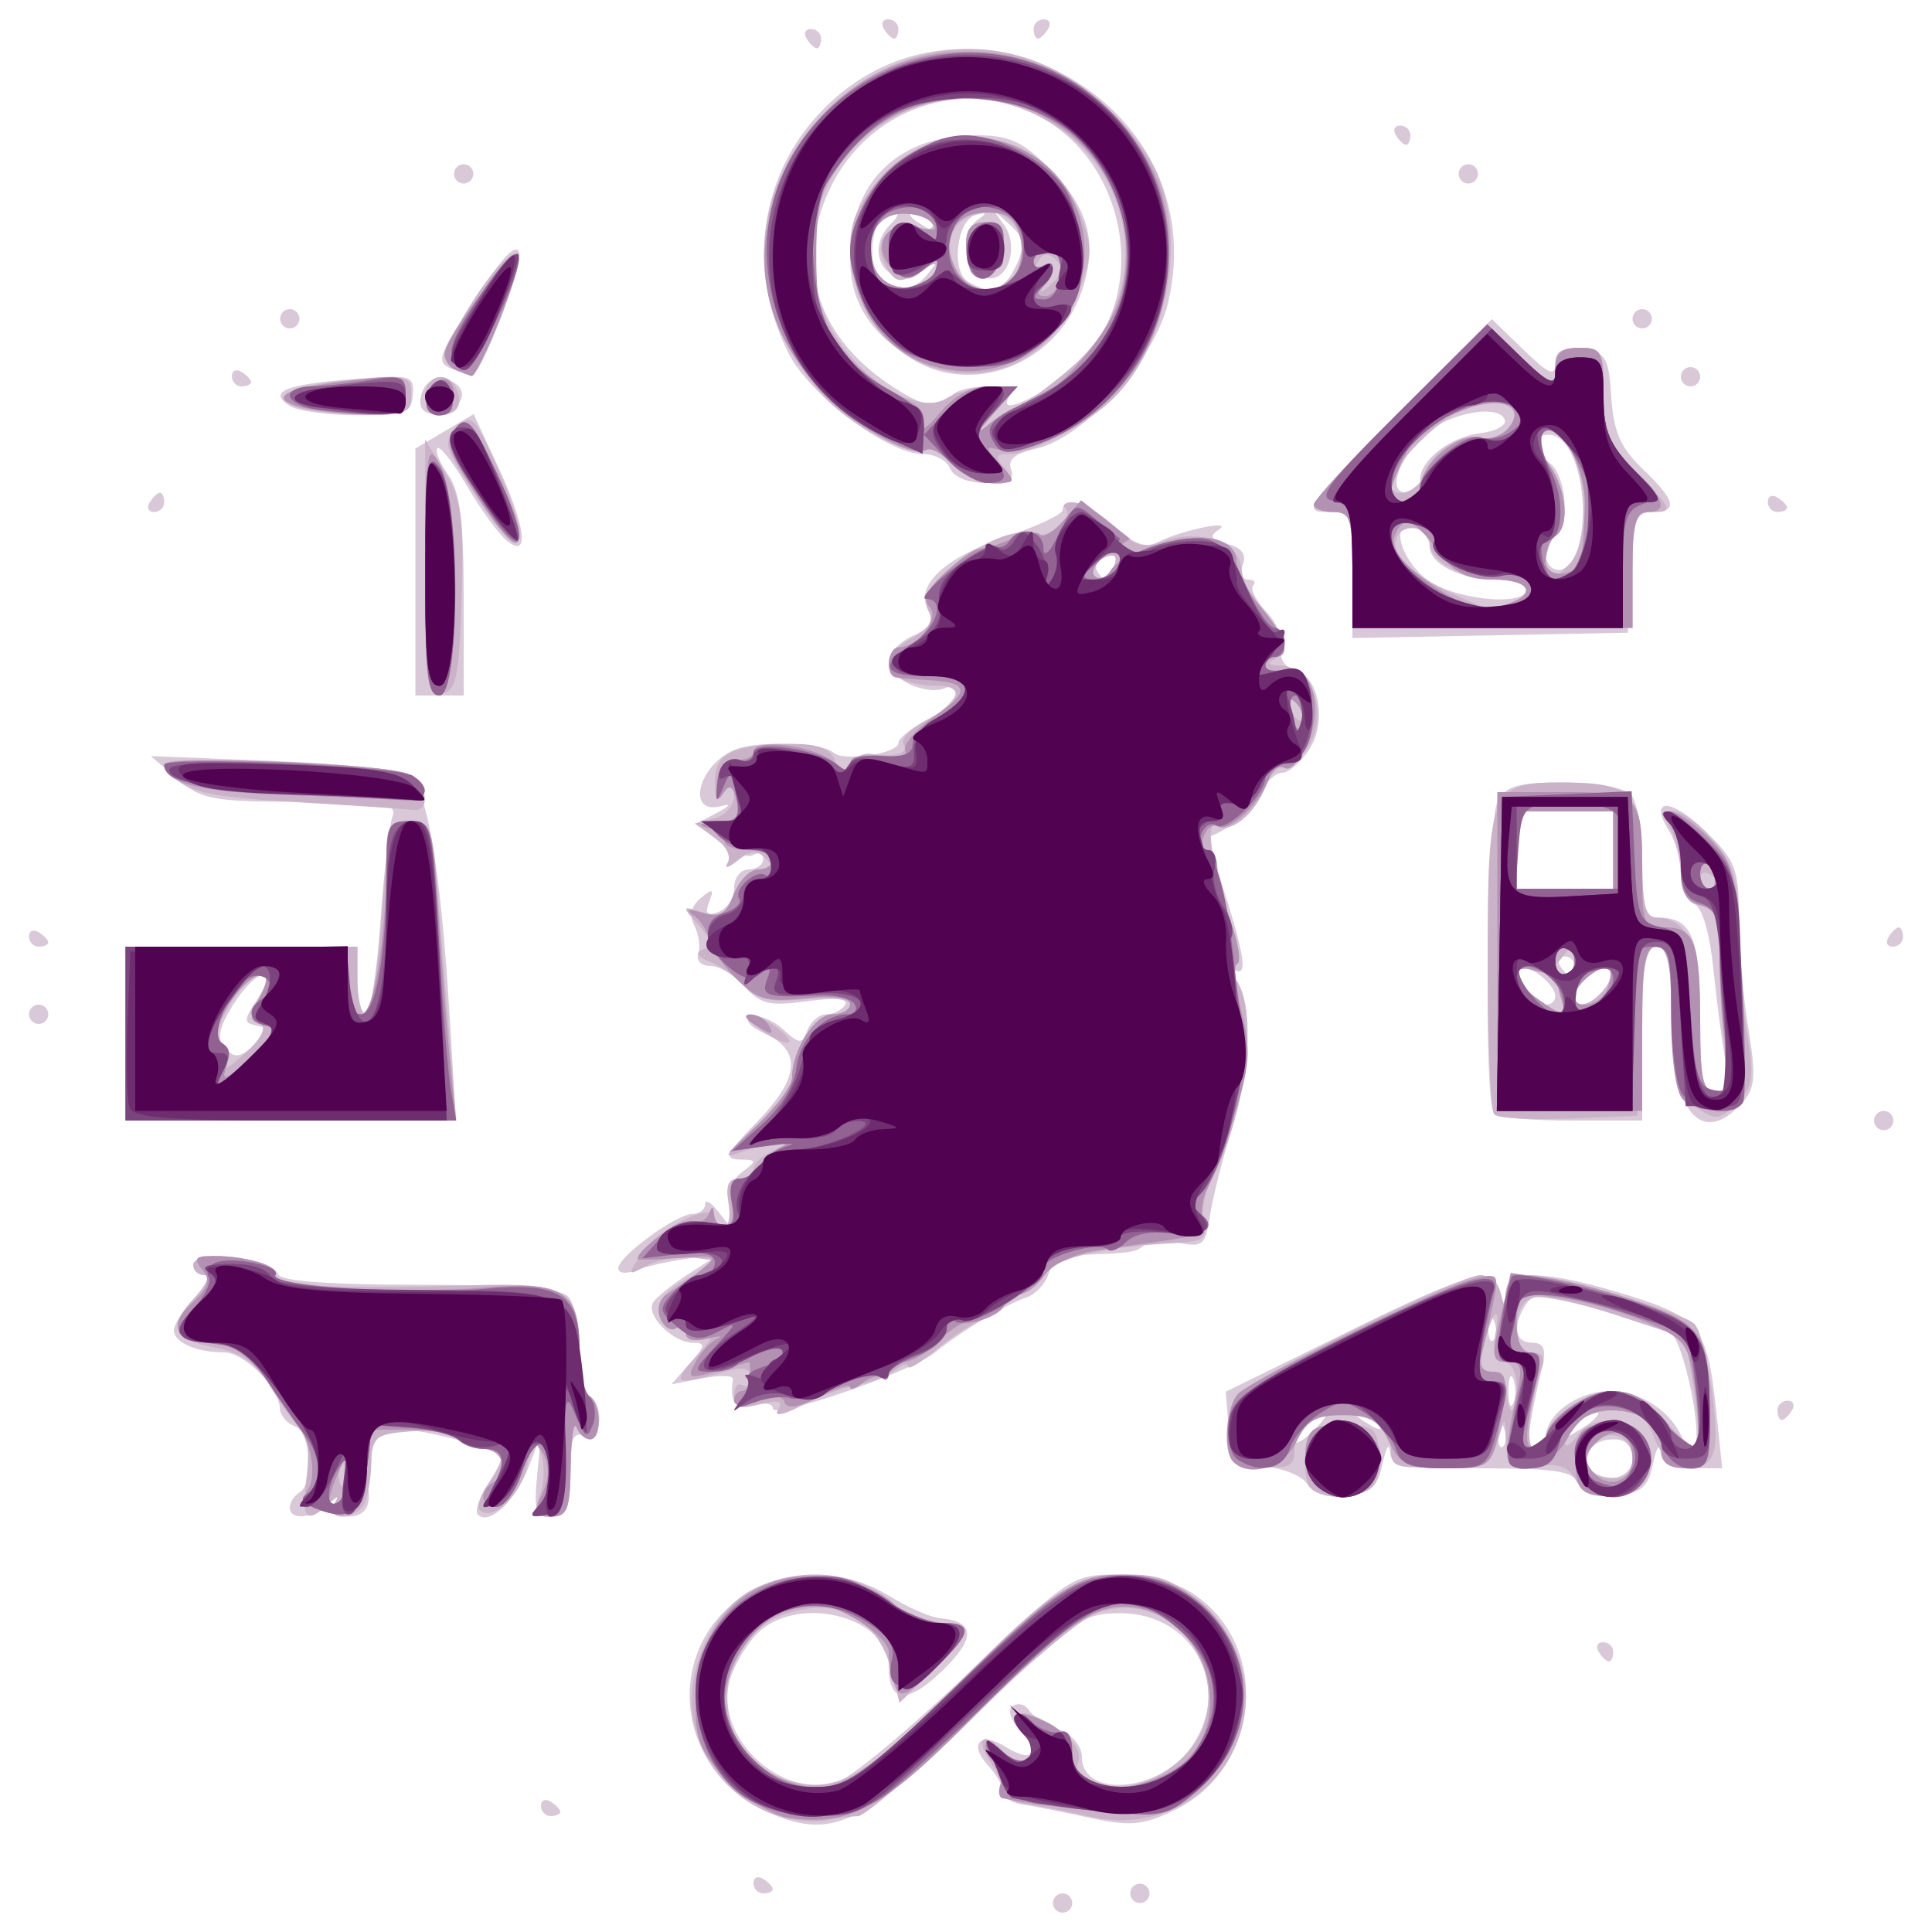 <?xml version="1.0" encoding="UTF-8" standalone="no"?>
<!-- Created with Inkscape (http://www.inkscape.org/) -->

<svg
   version="1.1"
   id="svg182"
   width="200"
   height="200"
   viewBox="0 0 200 200"
   sodipodi:docname="Ireland Energy Wiki by the National Retrofitting Modelling Group.svg"
   inkscape:version="1.2.2 (b0a84865, 2022-12-01)"
   xmlns:inkscape="http://www.inkscape.org/namespaces/inkscape"
   xmlns:sodipodi="http://sodipodi.sourceforge.net/DTD/sodipodi-0.dtd"
   xmlns="http://www.w3.org/2000/svg"
   xmlns:svg="http://www.w3.org/2000/svg">
  <defs
     id="defs186" />
  <sodipodi:namedview
     id="namedview184"
     pagecolor="#ffffff"
     bordercolor="#666666"
     borderopacity="1.0"
     inkscape:showpageshadow="2"
     inkscape:pageopacity="0.0"
     inkscape:pagecheckerboard="0"
     inkscape:deskcolor="#d1d1d1"
     showgrid="false"
     inkscape:zoom="1.18"
     inkscape:cx="100.42373"
     inkscape:cy="106.77966"
     inkscape:window-width="1420"
     inkscape:window-height="896"
     inkscape:window-x="0"
     inkscape:window-y="25"
     inkscape:window-maximized="0"
     inkscape:current-layer="g188" />
  <g
     inkscape:groupmode="layer"
     inkscape:label="Image"
     id="g188">
    <g
       id="g363">
      <path
         style="display:inline;fill:#d9c9d8"
         d="m 109,197 c 0,-0.55 0.45,-1 1,-1 0.55,0 1,0.45 1,1 0,0.55 -0.45,1 -1,1 -0.55,0 -1,-0.45 -1,-1 z m 8,-1 c 0,-0.55 0.45,-1 1,-1 0.55,0 1,0.45 1,1 0,0.55 -0.45,1 -1,1 -0.55,0 -1,-0.45 -1,-1 z m -39,-1.059 c 0,-0.582 0.45,-0.781 1,-0.441 0.55,0.34 1,0.816 1,1.059 C 80,195.802 79.55,196 79,196 c -0.55,0 -1,-0.477 -1,-1.059 z m 1.415,-7.362 c -6.608,-2.877 -9.76,-10.424 -7.056,-16.895 3.008,-7.2 12.584,-9.884 19.641,-5.504 1.925,1.195 4.303,2.244 5.285,2.332 3.669,0.328 3.765,2.047 0.303,5.403 C 93.923,176.467 92,176.324 92,172.498 92,167.22 82.285,164.926 78.248,169.25 c -1.155,1.238 -2.395,3.439 -2.756,4.892 -1.413,5.697 5.112,11.927 10.955,10.46 1.368,-0.343 7.429,-5.344 13.47,-11.113 C 110.638,163.252 111.014,163 115.547,163 c 2.555,0 5.891,0.736 7.414,1.636 8.696,5.137 7.824,18.392 -1.5,22.816 -3.229,1.532 -4.513,1.631 -8.868,0.682 -2.801,-0.61 -5.903,-1.228 -6.895,-1.372 -0.992,-0.144 -1.811,-0.712 -1.821,-1.262 -0.01,-0.55 -0.734,-1.79 -1.608,-2.756 -2.053,-2.269 -0.784,-3.547 1.875,-1.887 2.729,1.704 3.614,0.637 1.453,-1.752 -1.038,-1.147 -1.329,-2.152 -0.73,-2.522 0.548,-0.339 1.296,-0.131 1.662,0.462 0.366,0.593 1.748,1.489 3.069,1.992 1.408,0.535 2.403,1.724 2.403,2.871 0,4.131 7.607,3.679 11.016,-0.655 C 127.813,175.154 123.789,167 115.983,167 c -3.85,0 -4.75,0.624 -14.326,9.941 -12.499,12.161 -15.475,13.584 -22.242,10.637 z M 56,186.941 c 0,-0.582 0.45,-0.781 1,-0.441 0.55,0.34 1,0.816 1,1.059 C 58,187.802 57.55,188 57,188 c -0.55,0 -1,-0.477 -1,-1.059 z M 165.5,171 c -0.34,-0.55 -0.141,-1 0.441,-1 0.582,0 1.059,0.45 1.059,1 0,0.55 -0.198,1 -0.441,1 -0.243,0 -0.719,-0.45 -1.059,-1 z M 30,156.059 c 0,-0.518 0.45,-1.219 1,-1.559 1.564,-0.967 1.182,-6.216 -0.5,-6.862 -0.825,-0.317 -1.515,-1.152 -1.533,-1.857 C 28.91,143.612 25.29,140 23.171,140 20.324,140 18,138.97 18,137.707 c 0,-0.593 0.978,-2.12 2.174,-3.393 C 21.37,133.042 21.82,132 21.174,132 20.528,132 20,131.491 20,130.868 c 0,-1.451 8.308,-0.445 8.812,1.067 0.229,0.686 5.408,1.065 14.572,1.065 9.724,0 14.596,0.379 15.417,1.2 0.66,0.66 1.2,3.108 1.2,5.441 0,2.333 0.45,4.519 1,4.859 1.675,1.035 1.221,4.799 -0.5,4.138 -1.195,-0.459 -1.5,0.332 -1.5,3.893 C 59,156.259 58.684,157 57.095,157 c -1.639,0 -1.847,-0.592 -1.49,-4.25 l 0.414,-4.25 -1.326,3.433 c -1.342,3.474 -4.074,6.019 -5.225,4.868 -0.345,-0.345 0.144,-1.806 1.087,-3.246 0.943,-1.44 1.542,-2.732 1.33,-2.871 C 50.411,149.718 43.891,148 41.698,148 c -1.946,0 -2.816,0.621 -3.241,2.314 -0.319,1.273 -0.5,2.735 -0.401,3.25 0.453,2.35 -0.216,3.436 -2.116,3.436 -1.357,0 -1.818,-0.426 -1.353,-1.25 0.565,-1 0.436,-1 -0.641,0 C 32.362,157.22 30,157.405 30,156.059 Z m 105.332,-2.422 c -0.457,-0.813 -2.407,-1.626 -4.332,-1.807 -3.246,-0.306 -3.522,-0.6 -3.808,-4.042 l -0.308,-3.712 12.285,-6.038 c 13.098,-6.437 15.419,-7.054 16.142,-4.288 0.436,1.667 0.463,1.667 0.573,0 0.157,-2.375 4.18,-2.283 12.494,0.285 7.559,2.335 8.384,3.394 9.275,11.919 L 178.285,152 h -3.142 c -2.281,0 -3.175,-0.48 -3.261,-1.75 -0.065,-0.963 -0.405,-0.4 -0.754,1.25 -0.529,2.493 -1.186,3.053 -3.889,3.314 -2.239,0.216 -3.439,-0.173 -3.853,-1.25 C 162.901,152.299 160.99,152 153.393,152 c -8.234,0 -9.408,-0.216 -9.511,-1.75 -0.065,-0.963 -0.405,-0.4 -0.754,1.25 -0.524,2.471 -1.194,3.054 -3.8,3.307 -2.008,0.195 -3.468,-0.232 -3.996,-1.17 z M 169,151 c 0,-1.313 -0.667,-2 -1.941,-2 -2.198,0 -3.482,1.506 -2.559,3 1.153,1.865 4.5,1.121 4.5,-1 z m -31.642,-4.893 c -0.465,-0.591 -3.357,2.006 -3.357,3.015 0,0.483 0.825,0.09 1.833,-0.872 1.008,-0.963 1.694,-1.927 1.524,-2.143 z m 18.326,1.705 c -0.319,-0.798 -0.556,-0.561 -0.604,0.604 -0.043,1.054 0.193,1.645 0.525,1.312 0.332,-0.332 0.368,-1.195 0.079,-1.917 z M 160,148.829 C 160,146.432 163.352,144 166.655,144 c 3.259,0 6.555,2.227 7.583,5.125 0.268,0.756 0.762,1.126 1.096,0.821 1.053,-0.96 -1.006,-11.125 -2.432,-12.007 -0.749,-0.463 -4.222,-1.616 -7.717,-2.562 -5.449,-1.475 -6.483,-1.518 -7.255,-0.299 -1.392,2.2 -1.095,3.921 0.678,3.921 1.155,0 1.462,0.634 1.089,2.25 -1.651,7.155 -1.792,8.75 -0.777,8.75 0.594,0 1.079,-0.527 1.079,-1.171 z m 5.431,-2.731 c -0.263,-0.263 -1.255,0.333 -2.205,1.324 -1.649,1.722 -1.628,1.743 0.478,0.478 1.212,-0.728 1.989,-1.539 1.726,-1.802 z M 142.5,147 c -0.34,-0.55 -1.154,-0.993 -1.809,-0.985 -0.716,0.009 -0.592,0.402 0.309,0.985 1.921,1.242 2.267,1.242 1.5,0 z m 14.162,-4.25 c -0.277,-0.688 -0.504,-0.125 -0.504,1.25 0,1.375 0.227,1.938 0.504,1.25 0.277,-0.688 0.277,-1.812 0,-2.5 z m -1.979,-5.938 c -0.319,-0.798 -0.556,-0.561 -0.604,0.604 -0.043,1.054 0.193,1.645 0.525,1.312 0.332,-0.332 0.368,-1.195 0.079,-1.917 z M 80,145.797 c 0,-0.513 -0.9,-0.646 -2,-0.297 -1.838,0.583 -2.5,-0.263 -2.127,-2.723 0.06,-0.398 -1.349,-0.442 -3.132,-0.097 L 69.5,143.305 71.405,141.153 C 73.023,139.324 73.072,139 71.726,139 c -2.067,0 -4.92,-2.877 -4.126,-4.162 0.34,-0.55 2.032,-1.906 3.759,-3.014 L 74.5,129.812 71,130.321 c -1.925,0.28 -4.287,0.821 -5.25,1.201 -0.963,0.381 -1.75,0.279 -1.75,-0.227 0,-1.222 6.016,-5.628 7.685,-5.628 0.723,0 1.315,-0.461 1.315,-1.024 0,-0.563 0.658,-0.151 1.462,0.917 1.405,1.866 1.445,1.847 1.027,-0.468 -0.273,-1.509 0.208,-2.898 1.288,-3.718 1.607,-1.22 1.591,-1.311 -0.23,-1.341 -1.639,-0.027 -1.358,-0.641 1.75,-3.824 4.45,-4.558 4.745,-7.397 0.953,-9.178 -1.699,-0.798 -2.25,-1.472 -1.442,-1.763 0.719,-0.259 2.172,0.311 3.229,1.267 1.76,1.593 1.974,1.601 2.549,0.103 C 83.931,105.736 84.814,105 85.548,105 c 0.734,0 1.609,-0.445 1.945,-0.988 0.388,-0.628 -1.05,-0.76 -3.954,-0.362 -3.876,0.531 -4.845,0.303 -6.419,-1.512 C 76.1,100.962 74.493,100 73.549,100 c -0.945,0 -1.515,-0.561 -1.268,-1.25 0.247,-0.688 0.068,-1.99 -0.396,-2.895 -0.558,-1.088 -0.336,-2.067 0.658,-2.891 1.249,-1.036 1.395,-0.968 0.868,0.406 -0.471,1.228 -0.22,1.494 0.977,1.034 C 75.275,94.064 76,92.934 76,91.893 76,90.852 76.675,90 77.5,90 c 0.825,0 1.5,-0.477 1.5,-1.059 0,-0.582 -0.454,-0.778 -1.01,-0.435 -0.555,0.343 -2.113,-0.244 -3.462,-1.305 l -2.452,-1.929 2.212,-1.167 c 1.217,-0.642 1.439,-0.948 0.494,-0.68 -4.016,1.139 -2.392,-4.654 1.668,-5.952 2.579,-0.825 8.797,-0.551 9.823,0.432 C 87.283,78.874 93,78.029 93,76.912 93,76.439 94.35,75.353 96,74.5 98.868,73.017 100.351,70.272 97.75,71.262 95.765,72.017 92,70.216 92,68.511 c 0,-0.855 1.107,-2.058 2.459,-2.674 1.842,-0.839 2.242,-1.526 1.595,-2.736 -1.354,-2.53 1.754,-5.402 8.196,-7.575 3.163,-1.067 5.75,-2.296 5.75,-2.732 0,-1.604 2.783,-0.723 5.411,1.712 1.952,1.809 3.173,2.264 4.396,1.638 2.472,-1.265 7.993,-2.404 6.359,-1.312 -1.018,0.68 -0.81,1.029 0.88,1.471 1.494,0.391 2.02,1.086 1.616,2.139 C 128.332,59.298 128.574,60 129.198,60 c 0.624,0 0.862,0.273 0.529,0.606 -0.334,0.334 0.29,1.569 1.386,2.745 1.096,1.176 1.796,2.889 1.556,3.807 -0.261,0.997 0.266,1.852 1.306,2.124 2.562,0.67 3.446,5.425 1.548,8.323 C 134.66,78.923 133.396,80 132.714,80 c -0.682,0 -1.684,0.976 -2.227,2.168 -0.795,1.747 -2.782,3.423 -5.271,4.449 -0.156,0.064 0.357,2.089 1.14,4.5 2.499,7.693 2.877,10.143 1.433,9.275 -0.972,-0.584 -0.956,-0.363 0.066,0.896 1.869,2.305 1.711,9.141 -0.363,15.712 -0.955,3.025 -1.961,7.008 -2.235,8.851 -0.454,3.047 -0.749,3.301 -3.26,2.799 -1.518,-0.304 -3.076,-0.237 -3.462,0.149 -0.813,0.813 -1.337,0.908 -5.967,1.076 -2.42,0.088 -3.61,0.683 -4.033,2.017 -0.33,1.041 -1.373,2.138 -2.317,2.438 -1.998,0.636 -6.778,3.512 -9.421,5.67 C 94.311,142.028 80,146.967 80,145.797 Z m 35.342,-87.246 c 0.371,-0.967 0.075,-1.265 -0.887,-0.895 -0.794,0.305 -1.194,0.957 -0.89,1.449 0.766,1.24 1.133,1.126 1.777,-0.554 z M 184,146 c 0,-0.55 0.477,-1 1.059,-1 0.582,0 0.781,0.45 0.441,1 -0.34,0.55 -0.816,1 -1.059,1 C 184.198,147 184,146.55 184,146 Z m 10,-30 c 0,-0.55 0.45,-1 1,-1 0.55,0 1,0.45 1,1 0,0.55 -0.45,1 -1,1 -0.55,0 -1,-0.45 -1,-1 z M 13,107 v -9 h 12 12 v 3.5 c 0,1.925 0.384,3.5 0.852,3.5 0.469,0 1.152,-4.259 1.518,-9.464 0.366,-5.205 0.93,-10.155 1.255,-11 C 41.131,83.218 39.79,83 31.163,83 22.036,83 20.859,82.782 18.362,80.635 l -2.749,-2.365 12.444,0.491 c 6.844,0.27 13.189,0.878 14.101,1.35 1.979,1.026 3.461,9.502 4.394,25.138 L 47.192,116 H 30.096 13 Z m 13.633,-0.819 c -1.45,-0.291 -1.45,-0.53 0.005,-2.75 C 27.642,101.898 27.813,101 27.1,101 c -0.621,0 -1.986,1.408 -3.033,3.13 -1.466,2.41 -1.635,3.423 -0.735,4.407 0.942,1.029 1.529,0.956 3.029,-0.38 1.616,-1.439 1.652,-1.698 0.272,-1.976 z m 128.034,9.152 c -1.093,-1.093 -0.761,-30.289 0.369,-32.399 0.84,-1.569 2.124,-1.934 6.8,-1.934 3.171,0 6.305,0.54 6.965,1.2 0.66,0.66 1.2,3.81 1.2,7 0,4.919 0.274,5.8 1.8,5.8 3.315,0 4.2,2.149 4.2,10.2 0,6.533 0.264,7.8 1.625,7.8 1.269,0 1.495,-0.651 1.031,-2.971 -0.327,-1.634 -0.893,-5.884 -1.257,-9.444 -0.415,-4.05 -1.175,-6.669 -2.031,-6.998 C 174.615,93.299 174,91.918 174,90.518 c 0,-1.4 -0.545,-3.418 -1.212,-4.486 -2.167,-3.47 0.153,-3.481 3.727,-0.017 3.154,3.057 3.486,3.905 3.491,8.932 0.003,3.055 0.444,8.229 0.979,11.498 0.822,5.02 0.719,6.225 -0.661,7.75 C 176.133,118.825 173,115.075 173,105.429 173,99.492 172.699,98 171.5,98 c -1.222,0 -1.5,1.667 -1.5,9 v 9 h -7.333 c -4.033,0 -7.633,-0.3 -8,-0.667 z M 161,103.122 c 0,-1.279 -2.94,-3.515 -3.667,-2.789 C 156.607,101.06 158.844,104 160.122,104 160.605,104 161,103.605 161,103.122 Z m 5.02,-0.647 c 0.696,-0.838 0.987,-1.802 0.647,-2.143 C 165.94,99.607 163,101.844 163,103.122 c 0,1.377 1.63,1.028 3.02,-0.647 z M 163,100 c 0,-0.55 -0.477,-1 -1.059,-1 -0.582,0 -0.781,0.45 -0.441,1 0.34,0.55 0.816,1 1.059,1 0.243,0 0.441,-0.45 0.441,-1 z m 4,-12 v -4 h -5 -5 v 4 4 h 5 5 z M 3,105 c 0,-0.55 0.45,-1 1,-1 0.55,0 1,0.45 1,1 0,0.55 -0.45,1 -1,1 -0.55,0 -1,-0.45 -1,-1 z M 3,96.941 C 3,96.359 3.45,96.16 4,96.5 4.55,96.84 5,97.316 5,97.559 5,97.802 4.55,98 4,98 3.45,98 3,97.523 3,96.941 Z M 195.5,97 c 0.34,-0.55 0.816,-1 1.059,-1 0.243,0 0.441,0.45 0.441,1 0,0.55 -0.477,1 -1.059,1 -0.582,0 -0.781,-0.45 -0.441,-1 z M 43,59.216 V 46.431 l 3.016,-1.781 3.016,-1.781 2.475,5.316 c 2.941,6.317 3.358,9.778 0.937,7.768 -0.857,-0.711 -2.711,-3.261 -4.121,-5.668 -1.41,-2.406 -2.78,-4.159 -3.044,-3.894 -0.264,0.264 0.24,1.51 1.121,2.768 C 47.615,50.895 48,53.915 48,61.723 V 72 H 45.5 43 Z m 97,0.312 C 140,53.084 139.965,53 137.269,53 c -2.493,0 -1.864,-0.87 7.217,-9.986 l 9.948,-9.986 3.283,3.182 C 160.316,38.729 161,39.025 161,37.63 c 0,-1.333 0.67,-1.685 2.75,-1.446 2.505,0.288 2.777,0.728 3.049,4.926 0.232,3.572 0.963,5.246 3.25,7.437 C 173.494,51.847 173.752,53 171.048,53 c -1.696,0 -1.991,0.819 -2.25,6.25 L 168.5,65.5 154.25,65.777 140,66.055 Z M 158,61 c 0,-0.55 -1.38,-1 -3.066,-1 C 151.21,60 148,58.413 148,56.572 c 0,-0.747 -0.675,-1.617 -1.5,-1.933 -2.589,-0.993 -1.723,3.041 1.135,5.289 C 150.375,62.083 158,62.872 158,61 Z m 5.37,-4.25 C 164.743,51.627 163.034,45 160.339,45 c -1.778,0 -1.7,1.456 0.161,3 1.688,1.401 2.032,6.553 0.5,7.5 -1.491,0.921 -1.208,3.5 0.383,3.5 0.761,0 1.655,-1.012 1.986,-2.25 z M 147,49.655 c 0,-2.027 3.151,-4.446 6.281,-4.821 1.53,-0.184 2.655,-0.784 2.5,-1.334 -0.49,-1.742 -5.862,-0.773 -8.273,1.493 C 144.671,47.657 143.606,51 145.594,51 146.367,51 147,50.395 147,49.655 Z M 15.5,52 c 0.34,-0.55 0.816,-1 1.059,-1 C 16.802,51 17,51.45 17,52 17,52.55 16.523,53 15.941,53 15.359,53 15.16,52.55 15.5,52 Z M 183,51.941 c 0,-0.582 0.45,-0.781 1,-0.441 0.55,0.34 1,0.816 1,1.059 C 185,52.802 184.55,53 184,53 c -0.55,0 -1,-0.477 -1,-1.059 z M 98.362,48.5 C 98.045,47.675 96.76,47 95.506,47 91.951,47 83.869,40.949 81.662,36.635 77.457,28.416 78.504,18.912 84.347,12.257 98.818,-4.224 126.032,10.024 120.905,31.398 c -1.425,5.942 -8.717,13.963 -13.685,15.054 -2.137,0.469 -2.934,1.129 -2.556,2.115 C 105.069,49.623 104.389,50 102.076,50 100.208,50 98.704,49.392 98.362,48.5 Z M 98.5,41 c 0.34,-0.55 1.968,-1 3.618,-1 1.745,0 2.742,0.418 2.382,1 -0.967,1.564 0.701,1.175 4.259,-0.995 12.67,-7.725 7.929,-28.136 -6.895,-29.68 C 95.477,9.66 89.204,13.131 86.185,19 82.155,26.837 84.304,34.519 91.99,39.75 95.575,42.19 97.532,42.566 98.5,41 Z M 94.367,37.138 C 89.957,34.37 88,31.17 88,26.728 88,18.86 92.984,14 101.05,14 c 3.372,0 4.776,0.627 7.491,3.341 4.234,4.234 5.177,7.879 3.364,13.004 -2.609,7.377 -11.266,10.73 -17.538,6.793 z M 96.128,28.25 c 1.242,-1.583 1.207,-1.62 -0.365,-0.388 C 92.333,30.55 89.091,26.309 92.2,23.2 93.112,22.288 93.116,22 92.219,22 c -1.759,0 -2.646,4.781 -1.208,6.513 1.636,1.971 3.437,1.879 5.117,-0.263 z m 9.071,-0.787 c 0.973,-2.135 0.859,-2.809 -0.717,-4.25 -1.739,-1.591 -1.781,-1.592 -0.595,-0.011 1.659,2.21 0.487,6.016 -1.723,5.595 -2.079,-0.396 -2.804,-4.744 -1.002,-6.01 1.067,-0.749 1.034,-0.858 -0.163,-0.536 -1.94,0.521 -2.573,5.77 -0.83,6.875 2.306,1.462 3.835,0.956 5.029,-1.663 z M 96.5,23 C 96.16,22.45 95.346,22.007 94.691,22.015 93.975,22.025 94.099,22.418 95,23 c 1.921,1.242 2.267,1.242 1.5,0 z M 30.029,42.039 c -2.333,-1.475 -0.627,-2.221 6.363,-2.782 6.17,-0.495 6.496,-0.413 6.343,1.611 -0.143,1.903 -0.757,2.131 -5.698,2.117 -3.045,-0.008 -6.199,-0.434 -7.008,-0.946 z m 13.63,0.219 c -0.29,-0.469 -0.152,-1.46 0.306,-2.201 1.014,-1.641 4.376,-0.581 3.785,1.194 -0.5,1.503 -3.351,2.205 -4.091,1.007 z M 24,38.941 c 0,-0.582 0.45,-0.781 1,-0.441 0.55,0.34 1,0.816 1,1.059 C 26,39.802 25.55,40 25,40 24.45,40 24,39.523 24,38.941 Z M 174,39 c 0,-0.55 0.45,-1 1,-1 0.55,0 1,0.45 1,1 0,0.55 -0.45,1 -1,1 -0.55,0 -1,-0.45 -1,-1 z M 46.707,38.151 c -1.603,-0.633 -1.344,-1.394 2.446,-7.18 2.976,-4.544 4.351,-5.95 4.616,-4.722 0.326,1.51 -4.122,12.873 -4.964,12.68 -0.168,-0.039 -1.112,-0.389 -2.098,-0.778 z M 29,33 c 0,-0.55 0.45,-1 1,-1 0.55,0 1,0.45 1,1 0,0.55 -0.45,1 -1,1 -0.55,0 -1,-0.45 -1,-1 z m 140,0 c 0,-0.55 0.45,-1 1,-1 0.55,0 1,0.45 1,1 0,0.55 -0.45,1 -1,1 -0.55,0 -1,-0.45 -1,-1 z M 47,18 c 0,-0.55 0.45,-1 1,-1 0.55,0 1,0.45 1,1 0,0.55 -0.45,1 -1,1 -0.55,0 -1,-0.45 -1,-1 z m 104,0 c 0,-0.55 0.45,-1 1,-1 0.55,0 1,0.45 1,1 0,0.55 -0.45,1 -1,1 -0.55,0 -1,-0.45 -1,-1 z m -6.5,-4 c -0.34,-0.55 -0.141,-1 0.441,-1 0.582,0 1.059,0.45 1.059,1 0,0.55 -0.198,1 -0.441,1 -0.243,0 -0.719,-0.45 -1.059,-1 z M 83.5,4 C 83.16,3.45 83.359,3 83.941,3 84.523,3 85,3.45 85,4 85,4.55 84.802,5 84.559,5 84.316,5 83.84,4.55 83.5,4 Z m 8,-1 C 91.16,2.45 91.359,2 91.941,2 92.523,2 93,2.45 93,3 93,3.55 92.802,4 92.559,4 92.316,4 91.84,3.55 91.5,3 Z M 107,3 c 0,-0.55 0.477,-1 1.059,-1 0.582,0 0.781,0.45 0.441,1 -0.34,0.55 -0.816,1 -1.059,1 C 107.198,4 107,3.55 107,3 Z"
         id="path377" />
      <path
         style="fill:#cab3c9"
         d="m 80.619,187.988 c -4.17,-1.281 -7.491,-4.799 -8.672,-9.185 -1.365,-5.069 1.493,-11.945 5.916,-14.233 4.658,-2.409 10.446,-2.023 13.955,0.929 1.634,1.375 4.144,2.5 5.577,2.5 3.449,0 3.288,0.946 -0.839,4.947 l -3.445,3.339 -0.693,-2.893 c -1.389,-5.799 -5.532,-8.17 -11.078,-6.34 -4.224,1.394 -6.762,5.876 -5.908,10.431 0.734,3.912 3.153,6.283 7.246,7.101 C 87.009,185.452 90.265,183.403 99.5,174 c 9.172,-9.339 11.81,-11 17.465,-11 3.2,0 4.826,0.698 7.648,3.284 9.99,9.155 1.408,24.842 -11.898,21.746 -2.319,-0.539 -5.246,-1.104 -6.505,-1.256 -1.259,-0.151 -2.294,-0.725 -2.299,-1.275 -0.005,-0.55 -0.673,-2.013 -1.483,-3.25 -1.657,-2.528 -0.373,-3.093 1.607,-0.708 0.853,1.028 1.613,1.209 2.28,0.542 0.667,-0.667 0.567,-1.522 -0.3,-2.567 -1.817,-2.189 -0.663,-2.912 2.138,-1.338 2.935,1.649 3.948,2.986 3.4,4.487 -0.234,0.642 0.257,1.429 1.092,1.75 3.113,1.195 6.291,0.508 9.278,-2.006 7.531,-6.337 0.558,-18.826 -8.573,-15.354 -1.534,0.583 -7.387,5.534 -13.007,11.002 -5.62,5.468 -10.809,9.947 -11.531,9.955 -0.722,0.008 -2.213,0.204 -3.313,0.437 -1.1,0.233 -3.296,0.025 -4.881,-0.462 z m -48.879,-35.09 c 0.303,-2.256 0.123,-4.393 -0.398,-4.75 -0.521,-0.357 -1.943,-2.287 -3.16,-4.29 -1.631,-2.685 -3.118,-3.811 -5.662,-4.289 -4.568,-0.857 -5.211,-2.206 -2.451,-5.144 C 21.323,133.092 21.82,132 21.174,132 20.528,132 20,131.55 20,131 c 0,-1.111 3.302,-1.294 6.739,-0.373 1.231,0.33 1.992,0.999 1.691,1.486 -0.624,1.01 6.882,1.361 20.225,0.947 C 58.958,132.74 60,133.412 60,140.375 c 0,1.929 0.45,3.785 1,4.125 1.254,0.775 1.323,4.5 0.083,4.5 -0.504,0 -1.144,-0.562 -1.421,-1.25 -0.277,-0.688 -0.54,1.113 -0.583,4 -0.068,4.535 -0.348,5.25 -2.054,5.25 -1.631,0 -1.829,-0.392 -1.135,-2.25 0.462,-1.238 0.515,-3.15 0.117,-4.25 -0.622,-1.719 -0.826,-1.542 -1.447,1.258 -0.688,3.102 -3.623,5.846 -4.893,4.575 -0.328,-0.328 0.063,-1.537 0.869,-2.687 C 52.465,150.891 52.383,150 50.2,150 c -0.99,0 -2.281,-0.481 -2.868,-1.068 -0.588,-0.588 -2.815,-0.925 -4.95,-0.75 -3.573,0.293 -3.887,0.561 -3.947,3.364 -0.036,1.675 -0.4,3.588 -0.809,4.25 -1.006,1.628 -3.958,1.583 -3.039,-0.046 0.565,-1 0.436,-1 -0.641,0 -2.262,2.099 -2.78,1.429 -2.206,-2.851 z m 3.943,-1.086 c -0.319,-0.798 -0.556,-0.561 -0.604,0.604 -0.043,1.054 0.193,1.645 0.525,1.312 0.332,-0.332 0.368,-1.195 0.079,-1.917 z m 99.706,1.76 c -0.301,-0.785 -0.4,-2.473 -0.219,-3.75 0.273,-1.925 0.928,-2.323 3.829,-2.323 3.117,0 3.536,0.316 3.83,2.891 0.187,1.642 -0.245,3.256 -1,3.735 -2.102,1.333 -5.84,1.012 -6.441,-0.553 z m 27.731,-0.347 c -0.755,-1.41 -1.795,-1.78 -4.067,-1.446 -2.781,0.408 -3.062,0.193 -3.153,-2.415 -0.099,-2.829 -0.108,-2.833 -0.791,-0.363 -0.608,2.201 -1.313,2.536 -5.9,2.802 C 144.696,152.064 144,151.857 144,150.252 144,147.656 142.053,146 139,146 c -3.057,0 -5,1.657 -5,4.263 0,1.5 -0.634,1.802 -3.25,1.55 -2.727,-0.263 -3.302,-0.765 -3.572,-3.124 -0.177,-1.546 0.211,-3.453 0.863,-4.238 C 129.539,142.646 151.09,132 153.247,132 c 0.884,0 1.813,0.787 2.064,1.75 0.436,1.667 0.463,1.667 0.573,0 0.076,-1.147 0.941,-1.75 2.511,-1.75 2.833,0 15.714,3.815 16.995,5.033 1.199,1.141 2.715,11.028 2.026,13.217 -0.93,2.953 -4.824,2.156 -6.11,-1.25 -0.898,-2.379 -1.73,-3 -4.019,-3 -2.894,0 -5.287,1.535 -5.287,3.391 0,0.545 0.588,0.187 1.306,-0.795 2.741,-3.749 9.541,0.236 7.088,4.154 -1.583,2.528 -6.02,2.818 -7.273,0.475 z M 169,151.107 c 0,-2.42 -2.502,-3.412 -4.013,-1.591 -1.469,1.77 -0.449,3.484 2.072,3.484 C 168.297,153 169,152.314 169,151.107 Z M 160,149 c 0,-2.039 4.093,-5 6.911,-5 2.033,0 3.704,0.943 5.541,3.126 1.446,1.719 2.876,2.879 3.178,2.578 0.301,-0.301 0.17,-2.945 -0.291,-5.876 L 174.5,138.5 l -7.208,-2.373 c -3.964,-1.305 -7.902,-2.107 -8.75,-1.781 -2.103,0.807 -2.047,5.655 0.065,5.655 0.982,0 1.394,0.556 1.059,1.429 C 158.278,145.044 157.829,150 158.889,150 159.5,150 160,149.55 160,149 Z m -3,-5.5 c 0,-1.442 -0.576,-2.5 -1.361,-2.5 -0.939,0 -1.207,-0.853 -0.863,-2.75 0.627,-3.464 -0.269,-2.686 -1.154,1 -0.5,2.083 -0.291,2.75 0.859,2.75 0.852,0 1.519,0.878 1.519,2 0,1.1 0.225,2 0.5,2 0.275,0 0.5,-1.125 0.5,-2.5 z m -76.461,2.437 c 0.561,-0.907 0.066,-1.055 -1.89,-0.564 C 76.622,145.882 76,145.668 76,144.46 c 0,-0.868 0.375,-1.346 0.833,-1.063 0.458,0.283 0.833,-0.087 0.833,-0.823 0,-1.019 -0.734,-1.128 -3.077,-0.456 -4.732,1.357 -5.135,1.091 -2.538,-1.673 1.745,-1.857 1.929,-2.374 0.674,-1.893 C 71.732,138.933 71,138.745 71,138.107 c 0,-0.609 -0.536,-0.994 -1.191,-0.857 -0.655,0.138 -1.358,-0.511 -1.562,-1.442 -0.242,-1.1 0.787,-2.32 2.941,-3.486 L 74.5,130.527 71.799,130.202 c -1.485,-0.179 -3.655,0.185 -4.821,0.809 -2.068,1.107 -2.08,1.073 -0.483,-1.364 C 68.173,127.087 74,124.295 74,126.052 74,126.573 74.42,127 74.934,127 c 0.514,0 0.73,-1.125 0.48,-2.5 -0.321,-1.769 -0.009,-2.5 1.066,-2.5 C 77.316,122 78,121.535 78,120.968 c 0,-0.568 1.012,-1.439 2.25,-1.937 3.184,-1.28 0.474,-1.254 -2.935,0.027 -2.687,1.011 -2.645,0.897 0.935,-2.498 C 80.312,114.605 82,112.35 82,111.549 82,108.7 84.35,105 86.161,105 87.172,105 88,104.545 88,103.99 c 0,-0.602 -1.892,-0.825 -4.678,-0.552 -3.614,0.354 -5.035,0.056 -6.25,-1.309 C 76.207,101.156 74.6,100.003 73.5,99.564 c -1.364,-0.544 -1.583,-0.952 -0.689,-1.284 1.004,-0.373 0.887,-0.963 -0.5,-2.516 -1.767,-1.98 -1.757,-2.012 0.438,-1.329 1.816,0.565 2.437,0.206 3.225,-1.867 C 76.511,91.155 77.727,90 78.675,90 c 1.306,0 1.444,-0.281 0.567,-1.158 -0.877,-0.877 -1.578,-0.816 -2.892,0.25 -0.954,0.774 -1.415,0.876 -1.026,0.226 0.401,-0.669 -0.183,-1.806 -1.349,-2.623 l -2.058,-1.441 2.041,-0.534 C 75.092,84.425 75.993,83.367 75.985,82.344 75.972,80.787 75.818,80.734 75,82 c -0.761,1.178 -0.973,0.934 -0.985,-1.133 -0.017,-2.924 1.894,-3.83 8.128,-3.853 2.533,-0.009 3.844,0.511 4.304,1.708 0.51,1.329 0.844,1.426 1.463,0.423 0.441,-0.714 1.43,-1.211 2.196,-1.103 2.617,0.367 4.012,-0.041 3.42,-0.999 -0.325,-0.527 0.773,-1.663 2.441,-2.526 C 99.398,72.743 99.95,71 97.082,71 c -5.237,0 -6.704,-2.794 -2.616,-4.982 1.73,-0.926 2.222,-1.754 1.649,-2.778 -1.548,-2.765 7.603,-9.33 11.123,-7.979 1.419,0.544 3.988,-1.702 3.036,-2.654 C 109.94,52.273 110.309,52 111.094,52 c 0.785,0 2.637,1.122 4.117,2.494 2.194,2.034 3.143,2.322 5.144,1.561 3.631,-1.381 7.953,0.08 8.15,2.754 0.089,1.214 1.138,3.245 2.329,4.514 2.448,2.605 2.753,4.274 0.917,5.015 -0.688,0.277 -0.31,0.54 0.839,0.583 3.098,0.117 4.817,4.49 3.109,7.91 -0.733,1.468 -1.875,2.553 -2.538,2.411 -0.663,-0.142 -1.598,0.777 -2.079,2.041 -1.128,2.967 -3.689,5.077 -5.102,4.204 -1.293,-0.799 -0.536,4.226 1.54,10.22 0.789,2.278 0.93,3.931 0.355,4.139 -0.6,0.218 -0.607,0.778 -0.017,1.5 2.429,2.977 1.154,13.954 -2.408,20.727 -0.745,1.416 -1.127,3.441 -0.85,4.5 0.417,1.593 -0.067,1.956 -2.798,2.097 -7.974,0.414 -12.899,1.643 -13.873,3.463 C 107.379,133.16 106.27,134 105.465,134 104.659,134 104,134.42 104,134.933 c 0,0.513 -0.902,1.219 -2.005,1.569 -1.103,0.35 -3.353,1.77 -5,3.156 C 95.348,141.044 94,141.858 94,141.466 c 0,-0.391 -0.576,-0.233 -1.281,0.352 -0.705,0.585 -2.45,1.275 -3.879,1.534 -1.429,0.259 -4.052,1.223 -5.829,2.142 -1.984,1.026 -2.938,1.196 -2.472,0.442 z M 134.124,72.733 c -0.988,-0.98 -1.102,-0.865 -0.56,0.56 0.376,0.986 0.935,1.541 1.243,1.233 0.308,-0.308 6.4e-4,-1.115 -0.683,-1.793 z M 115.342,58.551 c 0.372,-0.969 0.075,-1.265 -0.893,-0.893 C 112.867,58.265 112.455,60 113.893,60 c 0.491,0 1.143,-0.652 1.449,-1.449 z M 13,107 v -9 h 12 12 v 3.5 c 0,1.925 0.401,3.5 0.892,3.5 0.491,0 1.214,-4.5 1.608,-10 0.681,-9.51 0.827,-10 2.979,-10 2.116,0 2.305,0.537 2.906,8.25 0.354,4.537 0.915,11.512 1.247,15.5 L 47.235,116 H 30.117 13 Z m 13.907,-1.057 c -0.816,-0.505 -0.81,-1.257 0.024,-2.816 1.918,-3.584 -1.161,-2.591 -3.229,1.041 -1.319,2.317 -1.484,3.349 -0.622,3.882 0.675,0.417 0.839,1.305 0.385,2.088 -0.434,0.749 0.413,0.266 1.883,-1.073 1.731,-1.577 2.279,-2.677 1.558,-3.123 z m 127.799,9.43 C 154.318,114.985 154,107.799 154,99.405 154,81.786 154.326,81 161.637,81 168.868,81 170,82.088 170,89.035 170,93.538 170.35,95 171.429,95 174.711,95 176,97.981 176,105.571 c 0,6.201 0.269,7.429 1.631,7.429 1.328,0 1.516,-0.696 1.011,-3.75 -0.341,-2.062 -0.625,-6.285 -0.631,-9.383 -0.009,-4.787 -0.311,-5.712 -2.011,-6.156 -1.368,-0.358 -2,-1.364 -2,-3.182 0,-1.463 -0.466,-3.53 -1.035,-4.594 -1.714,-3.202 1.481,-2.381 4.446,1.142 2.152,2.557 2.599,4.119 2.648,9.25 0.033,3.395 0.421,8.373 0.862,11.061 0.684,4.163 0.516,5.175 -1.133,6.823 -1.732,1.732 -2.165,1.784 -4.112,0.494 -1.868,-1.237 -2.218,-2.524 -2.469,-9.073 C 172.987,99.846 172.573,98 171.497,98 c -1.095,0 -1.485,1.997 -1.708,8.75 l -0.289,8.75 -7.044,0.29 c -3.874,0.159 -7.362,-0.028 -7.75,-0.417 z M 161.5,103 c -0.364,-1.147 -0.18,-2 0.433,-2 0.587,0 1.053,-0.787 1.036,-1.75 -0.03,-1.658 -0.102,-1.657 -1.373,0.017 -0.798,1.052 -2,1.515 -2.968,1.143 -2.4,-0.921 -1.978,1.231 0.595,3.033 2.856,2 3.042,1.964 2.277,-0.443 z m 4.52,-0.524 c 0.696,-0.838 0.987,-1.802 0.647,-2.143 C 165.94,99.607 163,101.844 163,103.122 c 0,1.377 1.63,1.028 3.02,-0.647 z M 167,88 v -4 h -5 -5 v 4 4 h 5 5 z m 11,3.559 c 0,-0.243 -0.45,-0.719 -1,-1.059 -0.55,-0.34 -1,-0.141 -1,0.441 C 176,91.523 176.45,92 177,92 c 0.55,0 1,-0.198 1,-0.441 z M 78.559,106.468 C 77.491,105.661 77.068,105 77.618,105 c 0.55,0 1.874,0.661 2.941,1.468 1.068,0.807 1.491,1.468 0.941,1.468 -0.55,0 -1.874,-0.661 -2.941,-1.468 z M 30.727,83.039 C 21.932,82.516 19.596,82.04 18.005,80.449 16.072,78.517 16.162,78.503 28.278,78.857 35,79.053 41.288,79.631 42.25,80.142 c 1.998,1.06 2.388,3.94 0.5,3.699 C 42.062,83.753 36.652,83.392 30.727,83.039 Z M 44.004,58.823 44.007,45.5 46.039,48.832 c 1.738,2.851 1.99,4.725 1.746,12.988 C 47.541,70.088 47.248,71.525 45.75,71.812 44.154,72.117 44,70.974 44.004,58.823 Z M 140,59 c 0,-5.333 -0.222,-6 -2,-6 -1.1,0 -2,-0.347 -2,-0.771 0,-0.424 4.042,-4.795 8.983,-9.712 l 8.983,-8.942 3.517,3.409 C 160.737,40.137 161,40.228 161,38.196 161,36.52 161.592,36 163.5,36 c 2.313,0 2.5,0.353 2.5,4.708 0,4.08 0.494,5.213 3.703,8.5 C 173.076,52.663 173.21,53 171.203,53 169.177,53 169,53.482 169,59 v 6 H 154.5 140 Z m 16.418,3.393 c 2.686,-1.031 1.749,-2.391 -1.668,-2.425 -3.353,-0.033 -6.75,-1.906 -6.75,-3.721 0,-1.757 -2.8,-2.211 -3.435,-0.557 -0.662,1.725 1.293,3.642 5.935,5.822 3.491,1.64 3.814,1.688 5.918,0.88 z m 6.01,-3.964 C 163.359,57.498 164,55.141 164,52.651 c 0,-4.668 -2.592,-9.459 -4.231,-7.82 -0.667,0.667 -0.461,1.769 0.616,3.307 1.812,2.588 2.133,6.424 0.616,7.362 -0.959,0.593 -1.455,4.5 -0.571,4.5 0.236,0 1.136,-0.707 2,-1.571 z m -14.928,-9.43 c 0.747,-2.354 4.082,-4.373 6.005,-3.635 0.742,0.285 1.915,-0.165 2.608,-0.999 1.821,-2.194 -0.61,-3.435 -4.247,-2.168 C 149.075,43.169 144,48.254 144,50.077 c 0,1.785 2.873,0.9 3.5,-1.078 z m -97.96,2.707 c -3.601,-5.374 -3.763,-5.913 -2.239,-7.437 1.524,-1.524 1.83,-1.221 4.218,4.179 3.765,8.514 2.708,10.254 -1.979,3.258 z M 98.521,48.024 C 97.538,46.937 96.363,46.276 95.91,46.555 94.542,47.401 88.684,44.464 85.607,41.39 84.016,39.8 81.888,36.7 80.879,34.5 73.156,17.665 91.721,-0.885 108.5,6.9 c 4.753,2.205 9.935,7.428 11.51,11.6 2.824,7.484 0.475,18.01 -5.162,23.133 C 111.936,44.279 106.653,47 104.427,47 c -1.373,0 -1.449,0.268 -0.427,1.5 1.995,2.404 -3.288,1.944 -5.479,-0.476 z M 111.559,37.44 C 119.638,29.86 117.489,16.835 107.349,11.927 92.898,4.931 78.272,20.505 86.266,34.375 89.234,39.524 95.138,42.996 97.955,41.25 99.065,40.562 101.182,40 102.661,40 h 2.688 l -2.424,2.604 -2.424,2.604 3.899,-2.354 c 2.144,-1.295 5.366,-3.731 7.16,-5.414 z m -16.289,0.111 c -4.1,-1.825 -7.261,-6.965 -7.266,-11.816 -0.003,-2.864 0.782,-4.622 3.281,-7.349 6.431,-7.018 17.191,-4.988 20.566,3.879 1.261,3.313 1.231,4.233 -0.266,8.153 -2.66,6.966 -9.737,10.059 -16.314,7.132 z M 109.32,26.92 c -0.792,-0.792 -1.306,-0.752 -1.862,0.147 -0.495,0.8 -0.357,0.988 0.387,0.528 1.416,-0.875 1.52,0.564 0.158,2.208 -0.548,0.662 -0.23,0.53 0.707,-0.293 1.234,-1.084 1.402,-1.798 0.609,-2.591 z m -12.54,1.254 c 0.363,-1.102 0.075,-1.102 -1.702,0 C 93.267,29.296 92.79,29.27 91.971,28 c -1.705,-2.642 -0.622,-4.517 2.479,-4.29 1.996,0.146 2.553,-0.108 1.826,-0.835 -0.575,-0.575 -2.109,-0.894 -3.41,-0.71 -2.732,0.386 -3.749,4.065 -1.78,6.438 1.454,1.753 5.065,1.48 5.695,-0.43 z m 8.209,0.339 C 106.944,26.158 105.421,22 102.603,22 c -3.491,0 -5.17,2.461 -3.772,5.53 1.259,2.764 4.28,3.246 6.158,0.983 z M 100.688,28.354 C 100.309,27.976 100,26.617 100,25.333 100,23.642 100.568,23 102.066,23 c 1.652,0 2.003,0.536 1.75,2.673 -0.317,2.674 -1.835,3.975 -3.129,2.681 z m -70.121,13.748 c -2.879,-1.128 -0.468,-2.21 6.287,-2.823 5.322,-0.483 5.718,-0.372 5.718,1.601 0,1.888 -0.55,2.112 -5.036,2.049 -2.77,-0.039 -5.906,-0.411 -6.969,-0.827 z M 44,41 c 0,-2.274 2.508,-2.725 3.324,-0.598 C 47.952,42.038 47.214,43 45.333,43 44.6,43 44,42.1 44,41 Z m 3.007,-2.996 c -1.174,-0.726 -1.11,-1.398 0.399,-4.2 2.448,-4.545 5.515,-8.217 6.25,-7.482 0.641,0.641 -3.426,11.417 -4.577,12.129 -0.371,0.229 -1.304,0.028 -2.072,-0.447 z"
         id="path375" />
      <path
         style="fill:#b291b2"
         d="m 81.713,188.206 c -1.533,-0.19 -4.345,-1.904 -6.25,-3.809 C 72.524,181.458 72,180.243 72,176.371 c 0,-8.635 5.909,-14.183 13.956,-13.104 2.332,0.313 5.238,1.506 6.457,2.651 1.219,1.145 3.425,2.082 4.902,2.082 3.518,0 3.388,0.927 -0.682,4.871 -2.835,2.748 -3.467,3.003 -4,1.614 C 92.285,173.579 92,172.024 92,171.032 92,169.365 86.749,166 84.146,166 79.642,166 75,171.343 75,176.527 75,180.578 79.994,185 84.568,185 c 3.362,0 4.698,-0.954 13.827,-9.876 11.164,-10.91 12.948,-12.126 17.789,-12.121 11.547,0.013 16.857,13.988 8.296,21.834 -3.448,3.159 -3.947,3.31 -9.312,2.804 -5.059,-0.477 -9.305,-1.031 -11.387,-1.484 -0.395,-0.086 -0.477,-0.786 -0.182,-1.555 0.295,-0.769 0.056,-1.696 -0.531,-2.059 C 102.481,182.179 102,181.389 102,180.786 c 0,-0.603 0.855,-0.322 1.901,0.624 2.254,2.04 3.986,0.363 2.043,-1.978 -1.752,-2.111 -0.734,-2.614 2.371,-1.172 1.671,0.776 2.672,2.041 2.677,3.383 0.013,3.534 4.971,4.462 9.987,1.868 7.063,-3.653 4.996,-15.259 -3.031,-17.023 -4.03,-0.885 -7.316,1.215 -16.447,10.508 -10.043,10.221 -13.225,12.024 -19.787,11.209 z M 32.787,156.191 c -1.137,-0.459 -1.431,-1.149 -0.873,-2.052 0.887,-1.435 0.306,-4.907 -1.109,-6.621 C 30.343,146.958 28.946,144.925 27.7,143 c -1.602,-2.475 -3.134,-3.596 -5.233,-3.827 -4.386,-0.483 -5.213,-1.83 -2.611,-4.254 1.776,-1.655 2,-2.387 1.072,-3.506 -0.955,-1.151 -0.732,-1.411 1.199,-1.4 3.425,0.02 6.925,1.092 6.39,1.957 -0.717,1.16 13.17,2.026 21.379,1.334 C 58.455,132.584 60,133.628 60,140.132 c 0,2.062 0.45,4.028 1,4.368 1.254,0.775 1.323,4.5 0.083,4.5 -0.504,0 -1.144,-0.562 -1.421,-1.25 -0.277,-0.688 -0.54,1.113 -0.583,4 -0.068,4.538 -0.347,5.25 -2.058,5.25 -1.723,0 -1.838,-0.308 -0.889,-2.391 0.729,-1.599 0.763,-2.973 0.105,-4.149 -0.843,-1.507 -1.156,-1.236 -2.188,1.891 C 53.387,154.358 52.205,156 51.422,156 49.787,156 49.52,154.415 51,153.5 c 1.736,-1.073 1.083,-3.5 -0.941,-3.5 -1.068,0 -2.219,-0.45 -2.559,-1 -0.34,-0.55 -2.591,-1 -5.002,-1 h -4.383 l -0.307,4.241 c -0.317,4.375 -1.555,5.349 -5.021,3.95 z m 3.143,-3.5 C 35.862,150.579 35.829,150.572 35,152.5 c -1.183,2.752 -1.183,3.731 0,3 0.55,-0.34 0.968,-1.604 0.93,-2.809 z m 100.156,0.912 c -0.682,-0.821 -1.092,-2.53 -0.912,-3.798 0.255,-1.8 0.96,-2.305 3.218,-2.305 3.564,0 5.61,2.684 4.002,5.25 -1.436,2.29 -4.743,2.738 -6.307,0.853 z m 27.329,0.036 c -0.315,-0.822 -0.425,-2.539 -0.244,-3.817 0.258,-1.819 0.956,-2.323 3.22,-2.323 3.564,0 5.61,2.684 4.003,5.25 -1.425,2.276 -6.213,2.886 -6.979,0.89 z M 169,150.952 c 0,-2.623 -1.927,-3.454 -3.76,-1.621 -1.262,1.262 -1.327,1.859 -0.331,3.059 1.559,1.878 4.091,0.988 4.091,-1.438 z m -41.333,0.381 c -1.158,-1.158 -0.721,-6.043 0.642,-7.174 2.123,-1.762 20.982,-10.943 24.071,-11.718 2.784,-0.699 2.826,-0.647 2.155,2.673 -0.376,1.862 -0.906,4.173 -1.177,5.136 -0.327,1.16 0.065,1.75 1.163,1.75 1.391,0 1.543,0.678 0.952,4.25 -0.948,5.726 -0.972,5.75 -5.977,5.75 -3.799,0 -4.563,-0.368 -5.704,-2.75 -1.064,-2.219 -1.988,-2.75 -4.791,-2.75 -2.803,0 -3.727,0.531 -4.791,2.75 -1.258,2.625 -4.855,3.77 -6.542,2.083 z M 156.024,150.25 c 0.013,-0.963 0.416,-3.438 0.895,-5.5 0.752,-3.24 0.632,-3.75 -0.885,-3.75 -1.573,0 -1.646,-0.48 -0.701,-4.609 l 1.055,-4.609 4.167,0.571 c 2.292,0.314 6.656,1.502 9.698,2.641 6.158,2.304 6.713,3.273 6.735,11.757 0.013,4.937 -0.135,5.25 -2.486,5.25 -1.741,0 -2.5,-0.547 -2.5,-1.8 0,-2.609 -1.988,-4.2 -5.247,-4.2 -2.115,0 -3.284,0.769 -4.55,2.994 -1.93,3.391 -6.221,4.264 -6.18,1.256 z M 160,149 c 0,-2.044 4.096,-5 6.928,-5 2.109,0 3.632,0.9 5.447,3.22 1.386,1.771 2.815,2.925 3.175,2.564 0.361,-0.361 0.336,-2.981 -0.055,-5.824 -0.673,-4.897 -0.937,-5.268 -5.012,-7.071 -2.366,-1.046 -6.367,-2.186 -8.892,-2.532 L 157,133.728 v 3.136 c 0,2.016 0.498,3.136 1.395,3.136 1.1,0 1.211,0.793 0.524,3.75 -1.145,4.929 -1.128,6.25 0.081,6.25 0.55,0 1,-0.45 1,-1 z M 76,144.975 C 76,144.439 76.375,144 76.833,144 c 0.458,0 0.833,-0.675 0.833,-1.5 0,-0.825 -0.04,-1.5 -0.09,-1.5 -0.049,0 -1.548,0.418 -3.331,0.929 -2.967,0.851 -3.158,0.774 -2.255,-0.913 0.542,-1.013 1.554,-2.102 2.247,-2.42 0.694,-0.318 0.249,-0.327 -0.989,-0.02 -1.332,0.33 -2.25,0.099 -2.25,-0.568 0,-0.62 -0.453,-0.846 -1.007,-0.504 -0.554,0.342 -1.298,-0.137 -1.654,-1.065 -0.378,-0.985 -0.063,-2.023 0.757,-2.495 0.772,-0.444 2.304,-1.534 3.404,-2.422 1.907,-1.539 1.802,-1.599 -2.25,-1.292 -2.337,0.177 -4.25,0.215 -4.25,0.085 0,-1.031 4.689,-4.265 5.65,-3.896 0.671,0.258 1.439,-0.069 1.706,-0.725 0.361,-0.887 0.506,-0.873 0.565,0.056 0.043,0.688 0.581,1.25 1.196,1.25 0.652,0 0.918,-1.041 0.639,-2.5 -0.313,-1.639 -0.026,-2.5 0.834,-2.5 0.721,0 1.671,-0.609 2.111,-1.353 0.44,-0.744 1.475,-1.639 2.3,-1.988 0.825,-0.349 -0.075,-0.361 -2,-0.025 l -3.5,0.609 3.25,-3.13 C 80.537,114.391 82,112.333 82,111.538 82,108.698 84.353,105 86.161,105 87.172,105 88,104.519 88,103.932 c 0,-0.673 -1.712,-0.89 -4.631,-0.586 -3.998,0.417 -4.984,0.129 -7.216,-2.103 -1.422,-1.422 -2.683,-3.251 -2.802,-4.064 -0.119,-0.813 -0.809,-1.891 -1.534,-2.394 -0.885,-0.616 -0.58,-0.708 0.933,-0.283 1.788,0.503 2.449,0.107 3.225,-1.934 C 76.511,91.155 77.637,90 78.475,90 79.314,90 80,89.55 80,89 80,88.45 78.875,88 77.5,88 76.125,88 75,87.583 75,87.073 c 0,-0.51 -0.787,-1.132 -1.75,-1.384 -1.116,-0.292 -0.787,-0.499 0.906,-0.573 2.178,-0.095 2.558,-0.491 2.111,-2.201 -0.421,-1.61 -0.751,-1.78 -1.45,-0.75 C 74.185,83.1 74.001,82.75 74.207,81 74.403,79.33 75.081,78.546 76.25,78.639 77.213,78.715 78,78.344 78,77.814 c 0,-1.431 6.228,-0.648 8.25,1.038 1.239,1.033 1.75,1.104 1.75,0.244 0,-0.793 1.061,-1.048 3.057,-0.733 2.063,0.325 2.928,0.101 2.659,-0.69 -0.219,-0.644 1.14,-2.224 3.021,-3.511 3.738,-2.557 3.601,-3.513 -0.537,-3.748 C 94.715,70.329 93.162,70.202 92.75,70.13 91.573,69.926 91.873,67 93.071,67 c 2.001,0 4.286,-3.042 3.143,-4.185 -0.742,-0.742 -0.293,-1.765 1.51,-3.436 1.412,-1.308 2.951,-2.435 3.421,-2.504 1.305,-0.191 2.191,-0.476 4.147,-1.335 0.986,-0.433 2.066,-0.515 2.398,-0.182 0.333,0.333 1.42,-0.334 2.415,-1.482 l 1.81,-2.087 2.531,1.99 2.531,1.991 -2.239,1.505 c -1.231,0.828 -1.877,1.879 -1.435,2.336 0.442,0.457 1.184,0.216 1.648,-0.535 1.184,-1.916 7.476,-3.909 10.509,-3.329 1.603,0.306 2.539,1.152 2.539,2.292 0,0.994 1.125,3.144 2.5,4.778 C 133.106,65.915 133.71,68 132,68 c -0.55,0 -1,0.408 -1,0.906 0,0.499 0.814,0.693 1.809,0.433 2.852,-0.746 4.308,3.477 2.6,7.538 -0.755,1.795 -1.834,2.978 -2.398,2.629 -0.564,-0.349 -1.32,0.182 -1.679,1.179 -0.899,2.496 -4.168,5.533 -5.241,4.87 -0.485,-0.3 -1.14,0.127 -1.456,0.949 C 124.321,87.328 124.499,88 125.031,88 c 0.533,0 0.975,0.787 0.984,1.75 0.008,0.963 0.646,3.55 1.416,5.75 0.771,2.2 1.062,4.126 0.647,4.279 -0.415,0.154 -0.224,2.369 0.425,4.923 1.002,3.948 0.906,5.523 -0.645,10.504 -1.003,3.223 -2.28,6.712 -2.838,7.754 -0.558,1.042 -0.761,2.552 -0.453,3.356 0.413,1.077 -0.442,1.604 -3.254,2.004 -2.098,0.298 -5.614,0.809 -7.814,1.135 -2.348,0.348 -4.566,1.408 -5.372,2.569 -0.755,1.087 -1.992,1.977 -2.75,1.977 -0.758,0 -1.378,0.42 -1.378,0.933 0,0.852 -2.427,2.026 -4.25,2.055 C 99.338,136.995 98.1,137.9 97,139 c -1.1,1.1 -2.675,2 -3.5,2 -0.825,0 -1.5,0.525 -1.5,1.167 0,0.642 -0.296,0.871 -0.658,0.509 -0.362,-0.362 -1.262,-0.157 -2,0.456 C 88.604,143.744 88,143.953 88,143.597 c 0,-0.356 -1.443,0.098 -3.206,1.01 -2.098,1.085 -3.331,1.284 -3.567,0.576 -0.242,-0.725 -1.163,-0.777 -2.794,-0.157 C 76.887,145.613 76,145.595 76,144.975 Z m 58.168,-72.207 c -0.742,-0.742 -0.872,-0.352 -0.437,1.312 0.354,1.352 0.807,1.805 1.057,1.057 0.24,-0.721 -0.038,-1.787 -0.619,-2.368 z M 13,107 V 98 H 24.5 36 v 3.5 c 0,2.281 0.473,3.5 1.358,3.5 C 38.729,105 40,97.235 40,88.853 40,85.461 40.285,85 42.381,85 c 2.301,0 2.402,0.326 3.022,9.75 0.352,5.362 0.9,12.338 1.217,15.5 L 47.196,116 H 30.098 13 Z m 14.574,-0.823 c -1.856,-0.381 -1.906,-0.687 -0.538,-3.242 1.809,-3.38 -1.4,-2.28 -3.444,1.18 -1.329,2.25 -1.518,3.313 -0.682,3.83 0.661,0.409 0.863,1.539 0.47,2.636 -0.516,1.439 0.12,1.169 2.54,-1.08 2.446,-2.273 2.846,-3.078 1.654,-3.323 z M 155,98.5 V 82 h 6.893 C 169.807,82 170,82.204 170,90.582 170,95.63 170.163,96 172.393,96 175.441,96 176,97.562 176,106.082 c 0,5.738 0.279,6.918 1.636,6.918 1.371,0 1.533,-0.752 1,-4.64 C 178.286,105.809 178,101.586 178,98.977 c 0,-3.903 -0.355,-4.837 -2,-5.267 -1.504,-0.393 -2,-1.364 -2,-3.917 0,-1.866 -0.54,-3.934 -1.2,-4.594 -0.933,-0.933 -0.916,-1.2 0.077,-1.2 0.702,0 2.517,1.241 4.034,2.757 2.599,2.599 2.796,3.435 3.432,14.581 0.371,6.503 0.42,12.238 0.107,12.743 -0.813,1.316 -4.834,1.135 -6.25,-0.281 -0.714,-0.714 -1.2,-4.156 -1.2,-8.5 0,-5.822 -0.304,-7.3 -1.5,-7.3 -1.216,0 -1.5,1.611 -1.5,8.5 v 8.5 h -7.5 -7.5 V 98.5 Z m 6.5,4.5 c -0.364,-1.147 -0.18,-2 0.433,-2 0.587,0 1.067,-0.675 1.067,-1.5 0,-0.825 -0.45,-1.5 -1,-1.5 -0.55,0 -1,0.705 -1,1.567 0,1.112 -0.581,1.383 -2,0.933 -2.684,-0.852 -2.544,1.006 0.223,2.943 2.856,2 3.042,1.964 2.277,-0.443 z m 4.917,-0.643 c 0.347,-0.904 0.406,-1.868 0.131,-2.143 -0.638,-0.638 -3.548,1.746 -3.548,2.908 0,1.553 2.765,0.934 3.417,-0.766 z M 167,88 v -4 h -5 -5 v 4 4 h 5 5 z m 10.362,2.5 C 177.045,89.675 176.609,89 176.393,89 176.177,89 176,89.675 176,90.5 c 0,0.825 0.436,1.5 0.969,1.5 0.533,0 0.71,-0.675 0.393,-1.5 z M 78,106 c -0.901,-0.582 -1.025,-0.975 -0.309,-0.985 0.655,-0.008 1.469,0.435 1.809,0.985 0.767,1.242 0.421,1.242 -1.5,0 z M 28.552,82.253 c -8.011,-0.301 -11.549,-1.258 -11.553,-3.125 -0.002,-0.98 23.262,-0.059 25.239,1 2.815,1.507 2.043,2.891 -1.487,2.667 -1.788,-0.113 -7.277,-0.357 -12.198,-0.542 z M 44.035,58.75 C 44.068,46.755 44.206,45.737 45.5,48 c 2.106,3.685 2.106,24 0,24 -1.26,0 -1.494,-2.123 -1.465,-13.25 z M 140,59 c 0,-5.333 -0.222,-6 -2,-6 -1.1,0 -2,-0.347 -2,-0.771 0,-0.424 4.042,-4.795 8.983,-9.712 l 8.983,-8.942 3.517,3.409 C 160.737,40.137 161,40.228 161,38.196 161,36.52 161.592,36 163.5,36 c 2.32,0 2.5,0.346 2.5,4.813 0,4.042 0.48,5.273 3,7.687 3.322,3.183 3.761,4.5 1.5,4.5 -1.167,0 -1.5,1.333 -1.5,6 v 6 H 154.5 140 Z m 16.418,3.393 C 159.179,61.334 158.127,60 154.53,60 c -2.696,0 -3.965,-0.669 -5.688,-3 -2.475,-3.348 -3.625,-3.728 -4.487,-1.483 -0.358,0.934 0.492,2.375 2.215,3.75 4.412,3.522 6.822,4.287 9.848,3.126 z M 163.8,57.427 c 0.073,-0.785 0.193,-3.012 0.267,-4.95 0.156,-4.122 -2.7,-9.244 -4.276,-7.668 -0.697,0.697 -0.508,1.758 0.593,3.329 1.812,2.588 2.133,6.424 0.616,7.362 -0.55,0.34 -1,1.449 -1,2.465 0,2.222 3.59,1.714 3.8,-0.538 z M 147,50.5 c 0,-2.353 3.954,-5.745 6.056,-5.196 1.029,0.269 2.421,-0.174 3.093,-0.984 1.998,-2.408 -0.928,-3.44 -4.968,-1.752 C 149.297,43.356 147.597,44 147.404,44 146.839,44 144,49.797 144,50.95 144,51.528 144.675,52 145.5,52 c 0.825,0 1.5,-0.675 1.5,-1.5 z m -97.444,1.138 c -3.275,-5.105 -3.574,-6.048 -2.319,-7.304 1.256,-1.256 1.794,-0.656 4.174,4.647 3.736,8.325 2.717,9.785 -1.855,2.657 z M 98.521,48.024 C 97.538,46.937 96.348,46.285 95.877,46.576 94.345,47.523 88.127,43.883 84.59,39.968 78.513,33.241 77.504,25.395 81.647,17.081 89.504,1.315 111.069,1.454 119.165,17.323 c 3.036,5.951 2.277,15.147 -1.724,20.907 -3.189,4.59 -10.703,9.157 -13.783,8.376 -1.758,-0.445 -1.762,-0.378 -0.095,1.464 C 105.245,49.928 105.217,50 102.81,50 c -1.375,0 -3.305,-0.889 -4.289,-1.976 z M 102.462,40 h 2.887 l -2.424,2.743 c -1.759,1.991 -1.854,2.265 -0.346,1 C 103.722,42.784 105.183,42 105.826,42 c 2.466,0 8.861,-7.012 10.068,-11.039 C 119.221,19.853 110.349,9.135 98.749,10.25 93.556,10.749 89.933,12.87 86.562,17.385 84.994,19.486 84.5,21.644 84.5,26.401 c 0,5.248 0.433,6.822 2.689,9.78 1.479,1.939 4.09,4.106 5.802,4.815 2.168,0.898 2.946,1.777 2.562,2.897 C 95.25,44.777 96.031,44.263 97.289,42.75 98.816,40.913 100.534,40 102.462,40 Z m -6.427,-2.285 c -8.119,-2.847 -10.496,-13.715 -4.344,-19.867 7.658,-7.658 20.582,-2.499 20.582,8.215 0,8.586 -8.2,14.47 -16.238,11.652 z M 109.784,28.333 C 109.907,26.847 109.437,26 108.489,26 107.67,26 107,26.477 107,27.059 c 0,0.582 0.45,0.781 1,0.441 1.315,-0.813 1.29,0.81 -0.033,2.133 -0.711,0.711 -0.619,1.033 0.296,1.033 0.731,0 1.416,-1.05 1.522,-2.333 z M 96.834,28 c 0.426,-1.303 0.265,-1.314 -1.222,-0.086 -1.48,1.222 -1.915,1.212 -3.199,-0.072 -2.328,-2.328 -0.731,-5.136 2.472,-4.345 1.97,0.486 2.335,0.361 1.48,-0.51 -0.624,-0.635 -2.199,-1.005 -3.5,-0.821 -2.732,0.386 -3.749,4.065 -1.78,6.438 1.514,1.824 5.076,1.45 5.749,-0.603 z m 8.155,0.513 c 0.708,-0.853 0.965,-2.559 0.603,-4 C 105.1,22.548 104.326,22 102.048,22 c -3.382,0 -4.793,2.74 -3.069,5.962 1.28,2.391 4.256,2.664 6.009,0.551 z M 100.688,28.354 C 100.309,27.976 100,26.617 100,25.333 100,23.642 100.568,23 102.066,23 c 1.652,0 2.003,0.536 1.75,2.673 -0.317,2.674 -1.835,3.975 -3.129,2.681 z M 31.01,42.108 c -3.392,-0.944 -1.476,-1.918 5.355,-2.721 C 41.661,38.764 42,38.853 42,40.862 42,42.726 41.456,42.987 37.75,42.9 35.413,42.846 32.38,42.489 31.01,42.108 Z M 44.177,41.333 C 44.663,38.824 47,38.48 47,40.917 47,42.145 46.354,43 45.427,43 c -0.931,0 -1.441,-0.68 -1.25,-1.667 z M 47.25,38.338 c -0.688,-0.277 -1.239,-1.029 -1.225,-1.671 0.039,-1.825 7.279,-11.254 7.692,-10.017 0.341,1.023 -4.232,12.448 -4.911,12.272 C 48.637,38.878 47.938,38.615 47.25,38.338 Z"
         id="path373" />
      <path
         style="fill:#926292"
         d="M 77.763,186.435 C 74.213,184.509 72,180.131 72,175.035 c 0,-5.874 4.866,-11.044 11.034,-11.724 3.659,-0.403 5.151,-0.025 8.26,2.099 2.087,1.425 4.899,2.591 6.25,2.591 3.204,0 3.098,1.01 -0.463,4.422 -3.115,2.984 -5.601,2.672 -4.746,-0.597 0.368,-1.407 -0.372,-2.501 -2.663,-3.935 -9.688,-6.065 -19.796,6.14 -11.749,14.187 2.164,2.164 3.872,2.923 6.577,2.923 3.28,0 4.761,-1.068 14.481,-10.437 8.329,-8.029 11.655,-10.592 14.417,-11.11 4.865,-0.913 8.319,0.109 11.657,3.447 5.409,5.409 4.82,13.503 -1.362,18.704 -2.67,2.247 -3.676,2.494 -8.12,1.994 -2.79,-0.314 -6.316,-0.689 -7.836,-0.835 -1.877,-0.179 -3.24,-1.182 -4.25,-3.128 -1.969,-3.793 -1.875,-4.297 0.414,-2.226 2.116,1.915 4.214,0.305 2.212,-1.697 -1.824,-1.824 -1.26,-3.151 0.637,-1.498 0.963,0.838 2.312,1.321 3,1.072 0.785,-0.285 1.25,0.468 1.25,2.023 0,2.634 1.617,3.69 5.648,3.69 3.586,0 6.109,-1.629 7.906,-5.103 2.083,-4.027 1.097,-8.173 -2.703,-11.37 -5.391,-4.537 -7.96,-3.65 -18.234,6.298 -5.013,4.854 -10.413,9.804 -12,11 -3.406,2.568 -9.731,2.846 -13.853,0.61 z M 32.566,156.114 c -1.33,-0.529 -1.564,-0.997 -0.75,-1.5 1.629,-1.007 1.483,-3.818 -0.319,-6.16 -0.827,-1.074 -2.53,-3.528 -3.784,-5.453 -1.406,-2.158 -3.227,-3.615 -4.747,-3.799 -5.031,-0.61 -5.423,-1.086 -3.011,-3.653 1.24,-1.32 1.985,-2.836 1.656,-3.369 -0.329,-0.533 -0.011,-1.195 0.709,-1.471 1.783,-0.684 6.77,0.339 6.194,1.271 -0.732,1.185 13.999,2.191 21.404,1.461 C 57.936,132.649 60,133.966 60,139.871 c 0,2.051 0.465,4.193 1.033,4.761 0.568,0.568 0.725,1.836 0.348,2.817 -0.589,1.534 -0.841,1.403 -1.797,-0.936 -0.984,-2.408 -1.11,-1.993 -1.098,3.608 0.012,5.545 -0.234,6.375 -1.986,6.7 -1.618,0.3 -1.761,0.123 -0.75,-0.926 1.457,-1.512 1.666,-5.522 0.331,-6.347 -0.506,-0.313 -1.441,1.011 -2.078,2.941 C 53.366,154.421 52.189,156 51.387,156 50.256,156 50.161,155.567 50.965,154.066 52.473,151.247 52.239,150 50.2,150 c -0.99,0 -2.228,-0.42 -2.75,-0.934 -0.522,-0.514 -2.75,-1.076 -4.95,-1.25 L 38.5,147.5 38,151.991 c -0.521,4.683 -1.726,5.597 -5.434,4.123 z m 3.418,-3.423 C 35.972,150.91 35.788,150.781 35,152 c -1.273,1.97 -1.273,4.287 0,3.5 0.55,-0.34 0.993,-1.604 0.985,-2.809 z m 100.055,0.857 c -2.656,-3.201 1.245,-8.118 4.71,-5.936 3.462,2.18 2.229,7.388 -1.75,7.388 -0.965,0 -2.297,-0.653 -2.96,-1.452 z M 164.2,153.8 c -0.66,-0.66 -1.2,-2.226 -1.2,-3.481 0,-2.742 4.198,-4.23 6.513,-2.308 C 172.316,150.337 170.64,155 167,155 c -0.88,0 -2.14,-0.54 -2.8,-1.2 z m 4.744,-1.695 c 1.208,-2.257 -1.008,-4.678 -3.431,-3.748 -1.825,0.7 -2.014,4.274 -0.263,4.981 2.166,0.874 2.653,0.712 3.694,-1.233 z m -40.774,-0.979 c -0.755,-0.479 -1.187,-2.092 -1,-3.735 0.294,-2.58 1.516,-3.496 11.33,-8.494 12.957,-6.6 16.924,-7.875 16.133,-5.186 -0.29,0.984 -0.826,3.477 -1.191,5.539 -0.542,3.057 -0.367,3.75 0.947,3.75 1.894,0 1.928,0.319 0.559,5.25 -1.001,3.605 -1.211,3.75 -5.427,3.75 -3.527,0 -4.512,-0.397 -5.029,-2.027 -0.354,-1.115 -1.734,-2.741 -3.067,-3.615 -2.215,-1.451 -2.634,-1.451 -4.848,0 -1.333,0.874 -2.714,2.5 -3.067,3.615 -0.667,2.102 -3.034,2.613 -5.339,1.153 z M 156.442,148.25 c 0.366,-2.062 0.896,-4.537 1.179,-5.5 0.347,-1.181 -0.037,-1.75 -1.181,-1.75 -1.432,0 -1.591,-0.654 -1.022,-4.212 0.37,-2.317 0.88,-4.419 1.132,-4.671 0.613,-0.613 9.927,1.55 15.094,3.506 4.532,1.715 5.356,3.561 5.356,12.003 0,3.726 -0.3,4.375 -2.025,4.375 -1.226,0 -2.391,-0.962 -2.952,-2.439 -2.005,-5.272 -9.288,-5.339 -10.604,-0.096 -0.469,1.869 -1.294,2.535 -3.139,2.535 -2.344,0 -2.461,-0.238 -1.838,-3.75 z M 160,149.039 C 160,147.242 164.367,144 166.787,144 c 1.412,0 3.624,1.299 5.341,3.137 1.612,1.725 3.197,2.871 3.522,2.546 0.325,-0.325 0.284,-3.055 -0.093,-6.067 l -0.684,-5.475 -6.131,-2.07 C 161.516,133.63 157,133.379 157,135.418 c 0,0.78 -0.273,2.13 -0.607,3 -0.43,1.12 -0.018,1.582 1.409,1.582 1.929,0 1.959,0.217 0.698,5 -1.123,4.259 -1.11,5 0.09,5 0.775,0 1.409,-0.432 1.409,-0.961 z m -83.158,-4.349 c 0.627,-0.756 0.885,-1.629 0.574,-1.941 -0.312,-0.312 0.367,-0.863 1.509,-1.225 C 80.066,141.162 81,140.488 81,140.026 81,138.993 77.175,139.908 76.425,141.121 76.127,141.604 74.93,142 73.767,142 c -2.076,0 -2.07,-0.05 0.309,-2.636 2.337,-2.541 2.345,-2.594 0.207,-1.482 -1.801,0.937 -2.595,0.831 -4.224,-0.564 -1.862,-1.595 -1.889,-1.847 -0.377,-3.518 C 70.577,132.81 71.915,132 72.655,132 73.395,132 74,131.415 74,130.701 c 0,-0.911 -1.122,-1.171 -3.75,-0.872 l -3.75,0.427 1.895,-2.117 c 1.408,-1.572 2.661,-1.982 4.873,-1.592 2.746,0.484 2.941,0.327 2.494,-2.011 C 75.442,122.864 75.724,122 76.589,122 c 0.721,0 1.671,-0.625 2.111,-1.389 0.44,-0.764 1.7,-1.646 2.8,-1.961 1.1,-0.315 0.275,-0.338 -1.834,-0.05 l -3.834,0.522 3.145,-2.811 c 1.87,-1.671 3.275,-3.998 3.466,-5.738 0.325,-2.965 2.808,-5.573 5.307,-5.573 0.752,0 1.071,-0.481 0.708,-1.068 -0.363,-0.587 -2.077,-0.992 -3.809,-0.899 -5.263,0.283 -5.905,0.077 -5.233,-1.675 0.477,-1.244 0.322,-1.386 -0.643,-0.587 -0.918,0.761 -1.831,0.591 -3.273,-0.609 -2.754,-2.29 -2.988,-4.874 -0.512,-5.66 1.123,-0.356 1.814,-1.014 1.537,-1.462 -0.65,-1.051 1.948,-3.234 2.816,-2.366 C 79.704,91.037 80,90.583 80,89.667 80,88.648 79.195,88 77.929,88 76.789,88 75.182,87.325 74.357,86.5 73.024,85.167 73.072,85 74.79,85 c 1.564,0 1.834,-0.519 1.412,-2.722 -0.472,-2.467 -0.598,-2.537 -1.344,-0.75 C 74.144,83.238 74.065,83.168 74.267,81 74.431,79.238 75.017,78.587 76.25,78.794 77.213,78.955 78,78.568 78,77.933 c 0,-1.357 6.755,-0.369 8.75,1.279 0.872,0.72 1.25,0.692 1.25,-0.093 0,-0.655 1.351,-1.02 3.226,-0.872 2.201,0.173 3.233,-0.188 3.25,-1.137 C 94.489,76.344 95.4,75.219 96.5,74.609 101.252,71.974 101.038,70 96,70 91.402,70 90.931,68.93 94.5,66.592 97.051,64.92 97.918,62 95.862,62 c -0.626,0 0.553,-1.343 2.619,-2.985 2.066,-1.642 4.122,-2.76 4.568,-2.484 0.446,0.276 1.094,0.044 1.44,-0.515 1.03,-1.667 3.508,-1.152 3.533,0.734 0.014,1.06 0.66,0.457 1.639,-1.529 1.578,-3.201 1.666,-3.237 3.727,-1.511 1.161,0.973 2.287,1.875 2.503,2.004 0.215,0.13 -0.685,1.132 -2,2.227 -1.939,1.615 -2.07,1.998 -0.691,2.025 0.935,0.018 2.06,-0.529 2.5,-1.217 1.071,-1.674 6.261,-3.37 9.033,-2.952 1.533,0.231 2.848,1.726 4.194,4.769 C 130.005,63.005 131.363,65 131.944,65 132.525,65 133,65.675 133,66.5 c 0,0.825 -0.45,1.5 -1,1.5 -0.55,0 -1,0.408 -1,0.906 0,0.499 0.88,0.676 1.955,0.395 1.477,-0.386 2.114,0.126 2.608,2.094 C 136.55,75.33 135.304,79 132.981,79 131.891,79 131,79.657 131,80.461 c 0,1.759 -3.982,5.668 -5.082,4.988 -1.158,-0.715 -2.338,1.668 -1.195,2.413 1.151,0.75 2.315,5.031 2.891,10.638 0.226,2.2 0.669,5.823 0.985,8.05 0.638,4.507 -1.848,14.556 -4.177,16.885 -0.898,0.898 -1.059,1.67 -0.429,2.06 2.267,1.401 0.833,2.644 -2.526,2.192 -2.203,-0.297 -4.041,0.031 -4.881,0.871 -0.741,0.741 -1.593,1.101 -1.895,0.799 -0.942,-0.942 -6.688,0.741 -6.732,1.972 -0.068,1.933 -8.3,6.731 -9.178,5.35 -0.49,-0.771 -0.755,-0.543 -0.765,0.658 -0.009,1.115 -1.194,2.282 -3.015,2.969 -1.65,0.623 -3,1.51 -3,1.972 0,0.462 -0.445,0.565 -0.989,0.229 -0.544,-0.336 -2.552,0.13 -4.462,1.037 -1.91,0.906 -4.053,1.445 -4.761,1.196 -0.708,-0.249 -2.367,-0.053 -3.687,0.436 -1.977,0.732 -2.198,0.646 -1.259,-0.486 z M 135,74 c 0,-1.1 -0.408,-2 -0.906,-2 -0.499,0 -0.671,0.9 -0.383,2 0.288,1.1 0.696,2 0.906,2 C 134.827,76 135,75.1 135,74 Z M 13,107 V 98 H 24.5 36 v 3.5 c 0,2.289 0.472,3.5 1.364,3.5 C 38.899,105 40,98.886 40,90.36 40,85.387 40.171,85 42.372,85 c 2.329,0 2.384,0.219 3.053,12.25 0.375,6.737 0.933,13.713 1.24,15.5 L 47.223,116 H 30.111 13 Z m 14.564,-0.823 C 25.794,105.811 25.502,104.426 27,103.5 c 1.501,-0.928 1.203,-2.5 -0.474,-2.5 -2.087,0 -5.11,6.021 -3.517,7.006 0.928,0.573 0.921,1.276 -0.031,3.117 -0.982,1.899 -0.487,1.673 2.461,-1.123 2.725,-2.585 3.28,-3.585 2.125,-3.823 z M 155.225,98.75 155.5,82.5 l 6.703,-0.295 6.703,-0.295 0.297,6.753 c 0.276,6.274 0.474,6.794 2.797,7.336 2.352,0.548 2.53,1.054 3,8.532 0.428,6.798 0.776,8.002 2.401,8.312 1.739,0.331 1.846,-0.096 1.259,-4.99 -0.353,-2.944 -0.647,-7.235 -0.651,-9.535 C 178.002,95.017 177.578,94.001 176,93.5 174.543,93.038 174,91.987 174,89.633 174,87.855 173.46,85.86 172.8,85.2 172.117,84.517 172.035,84 172.61,84 c 0.556,0 2.376,1.335 4.045,2.967 2.944,2.878 3.054,3.318 3.661,14.642 0.344,6.421 0.387,12.061 0.096,12.533 -0.994,1.608 -5.332,0.876 -6.377,-1.077 C 173.466,112.002 173,108.177 173,104.566 173,98.667 172.797,98 171,98 c -1.843,0 -2,0.667 -2,8.5 v 8.5 h -7.025 -7.025 z m 6.598,4.607 c -0.387,-1.964 -3.435,-4.079 -4.436,-3.078 -0.791,0.791 2.405,4.721 3.841,4.721 0.505,0 0.773,-0.739 0.595,-1.643 z M 167,101.397 c 0,-1.077 -0.594,-1.344 -2,-0.897 -1.419,0.45 -2,0.18 -2,-0.933 C 163,98.705 162.55,98 162,98 c -0.55,0 -1,0.675 -1,1.5 0,0.825 0.45,1.5 1,1.5 0.55,0 1,0.916 1,2.035 0,1.725 0.305,1.872 2,0.965 1.1,-0.589 2,-1.76 2,-2.603 z m 1,-13.378 c 0,-3.358 -0.372,-4.074 -2.379,-4.578 -1.309,-0.328 -3.671,-0.449 -5.25,-0.269 -2.601,0.297 -2.9,0.728 -3.178,4.578 L 156.885,92 H 162.442 168 Z m 10,3.04 c 0,-0.518 -0.45,-1.219 -1,-1.559 -0.55,-0.34 -1,0.084 -1,0.941 C 176,91.298 176.45,92 177,92 c 0.55,0 1,-0.423 1,-0.941 z M 29.5,82.069 c -9.398,-0.535 -12.498,-1.248 -12.502,-2.878 -0.003,-0.943 24.188,0.108 25.752,1.119 2.005,1.296 1.443,2.706 -1,2.509 -1.238,-0.099 -6.75,-0.437 -12.25,-0.75 z M 44.032,59.25 c 0.029,-11.429 0.184,-12.549 1.5,-10.809 C 47.687,51.291 47.659,72 45.5,72 44.243,72 44.005,69.931 44.032,59.25 Z M 140,58.57 c 0,-5.696 -0.233,-6.467 -2.035,-6.75 -1.668,-0.262 -0.41,-1.934 6.983,-9.282 l 9.018,-8.962 3.517,3.409 C 160.117,39.536 161,39.966 161,38.696 161,37.554 161.816,37 163.5,37 c 2.28,0 2.5,0.379 2.5,4.313 0,3.496 0.574,4.863 3.031,7.217 2.89,2.769 2.937,2.938 1,3.655 C 168.297,52.826 168,53.818 168,58.968 V 65 h -14 -14 z m 17.355,3.848 c 2.529,-0.97 0.763,-3.485 -1.967,-2.8 -2.572,0.645 -7.848,-2.064 -6.926,-3.556 C 148.968,55.243 146.829,54 144.918,54 c -1.344,0 -1.12,2.946 0.332,4.362 4.219,4.116 8.345,5.498 12.105,4.055 z m 5.272,-3.183 C 163.248,58.831 164.045,56.7 164.4,54.5 c 0.5,-3.099 0.174,-4.762 -1.444,-7.384 -2.67,-4.325 -4.692,-2.9 -2.402,1.692 1.523,3.053 1.219,7.192 -0.528,7.192 -0.461,0 -0.604,0.9 -0.316,2 0.561,2.146 1.142,2.392 2.917,1.235 z M 147,50.674 c 0,-2.022 4.707,-6.001 6.352,-5.37 0.8,0.307 2.213,0.003 3.141,-0.676 1.482,-1.084 1.507,-1.384 0.203,-2.466 C 153.496,39.507 144,45.716 144,50.465 144,51.309 144.675,52 145.5,52 c 0.825,0 1.5,-0.597 1.5,-1.326 z m -97.737,0.135 c -2.499,-4.063 -2.941,-5.493 -2.037,-6.582 0.939,-1.131 1.563,-0.581 3.336,2.94 4.853,9.639 3.948,12.175 -1.299,3.642 z M 98,47.5 95.651,45 98,42.5 c 1.292,-1.375 3.474,-2.5 4.849,-2.5 h 2.5 l -2.339,2.49 c -2.195,2.336 -2.236,2.603 -0.674,4.329 C 104.479,49.187 104.438,50 102.174,50 101.17,50 99.292,48.875 98,47.5 Z M 91.429,45.107 C 86.091,42.683 81.409,36.873 79.974,30.893 75.381,11.744 98.242,-2.317 113.508,10.268 c 12.415,10.234 8.757,30.561 -6.455,35.864 -2.597,0.905 -3.438,0.865 -4.095,-0.198 -1.135,-1.837 -0.595,-2.444 4.297,-4.832 8.002,-3.906 11.422,-12.419 8.288,-20.628 -2.426,-6.353 -7.197,-9.752 -14.391,-10.255 -6.539,-0.457 -10.896,1.815 -14.967,7.806 -1.975,2.907 -2.296,4.42 -1.959,9.24 0.465,6.641 2.66,10.264 7.987,13.181 2.584,1.415 3.515,2.572 3.419,4.249 C 95.559,45.962 95.5,46.989 95.5,46.977 c 0,-0.012 -1.832,-0.853 -4.071,-1.87 z M 32.25,42.294 C 31.012,42.056 30,41.442 30,40.93 c 0,-0.512 1.012,-0.935 2.25,-0.941 1.238,-0.006 3.938,-0.29 6,-0.631 3.354,-0.554 3.75,-0.395 3.75,1.511 0,1.82 -0.547,2.111 -3.75,1.995 -2.062,-0.075 -4.763,-0.331 -6,-0.57 z M 44.177,41.447 C 44.629,39.275 46.404,39.142 46.81,41.25 47.02,42.345 46.53,43 45.5,43 44.539,43 43.988,42.353 44.177,41.447 Z m 3.031,-3.697 c -0.927,-1.117 -0.567,-2.369 1.712,-5.963 5.476,-8.635 6.535,-6.674 1.642,3.044 -1.791,3.557 -2.391,4.079 -3.354,2.918 z M 93.881,36.497 C 91.059,34.963 88,29.529 88,26.049 c 0,-5.448 6.482,-12.037 11.849,-12.045 3.772,-0.006 9.12,3.035 10.695,6.081 0.801,1.549 1.456,4.683 1.456,6.965 0,3.386 -0.626,4.775 -3.4,7.55 -2.846,2.846 -4.109,3.393 -7.75,3.36 -2.393,-0.022 -5.528,-0.68 -6.969,-1.463 z M 109.771,28.5 C 109.906,26.86 109.465,26 108.489,26 107.67,26 107,26.477 107,27.059 c 0,0.582 0.45,0.781 1,0.441 1.4,-0.865 1.251,0.849 -0.2,2.3 -0.933,0.933 -0.871,1.2 0.282,1.2 0.859,0 1.569,-1.051 1.689,-2.5 z M 96.836,28 c 0.415,-1.271 0.243,-1.296 -1.129,-0.164 C 93.611,29.566 92,28.525 92,25.441 92,22.832 93.833,22.233 95.8,24.2 c 0.933,0.933 1.2,0.846 1.2,-0.393 0,-2.119 -2.675,-3.051 -5.072,-1.768 -1.911,1.023 -2.71,5.846 -1.215,7.34 C 91.915,30.582 96.316,29.59 96.836,28 Z M 104.8,28.8 c 1.835,-1.835 1.429,-5.607 -0.728,-6.761 -2.607,-1.395 -4.962,-0.326 -5.693,2.585 C 97.324,28.828 101.837,31.763 104.8,28.8 Z m -4.406,-1.217 C 99.54,25.358 100.641,23 102.535,23 c 1.144,0 1.508,0.759 1.281,2.673 -0.362,3.061 -2.519,4.265 -3.423,1.91 z"
         id="path371" />
      <path
         style="fill:#7c447c"
         d="m 77.873,186.316 c -5.333,-3.31 -7.418,-10.704 -4.593,-16.286 0.687,-1.359 2.818,-3.535 4.735,-4.836 4.16,-2.824 9.677,-2.537 14.098,0.731 1.543,1.141 3.649,2.075 4.68,2.075 3.187,0 3.346,1.246 0.534,4.181 C 94.017,175.636 93,175.728 93,172.573 c 0,-1.431 -1.081,-3.278 -2.635,-4.5 -9.18,-7.221 -20.764,5.683 -12.678,14.123 2.027,2.116 3.627,2.805 6.512,2.805 3.481,0 4.827,-0.942 14.972,-10.485 12.019,-11.304 14.783,-12.676 21.247,-10.542 9.505,3.137 10.976,16.694 2.392,22.048 -3.285,2.049 -8.264,2.079 -17.944,0.108 -0.348,-0.071 -0.911,-0.916 -1.251,-1.879 -0.34,-0.963 -0.908,-2.425 -1.263,-3.25 -0.472,-1.096 -0.094,-1.011 1.401,0.315 1.45,1.286 2.254,1.479 2.759,0.663 0.392,-0.634 0.211,-1.653 -0.401,-2.265 -2.042,-2.042 -1.145,-3.052 0.992,-1.118 1.158,1.048 2.395,1.766 2.75,1.596 0.355,-0.17 0.888,0.73 1.185,2 0.763,3.265 7.467,3.772 11.188,0.845 C 129.355,177.429 124.847,166 115.507,166 c -2.608,0 -5.081,1.978 -19.66,15.726 -6.084,5.737 -7.025,6.272 -11,6.247 -2.391,-0.015 -5.529,-0.76 -6.974,-1.657 z M 35.561,153.316 36.017,149.5 34.506,152.75 c -0.831,1.788 -2.05,3.25 -2.708,3.25 -0.928,0 -0.927,-0.27 0.003,-1.2 1.801,-1.801 1.455,-4.514 -1.032,-8.09 C 26.506,140.581 24.684,139 21.885,139 c -3.83,0 -4.261,-1.297 -1.343,-4.039 1.846,-1.734 2.157,-2.534 1.219,-3.13 -0.886,-0.562 -0.666,-0.84 0.739,-0.934 3.204,-0.214 4.95,0.223 5.696,1.425 0.457,0.737 5.575,1.151 14.916,1.208 16.478,0.1 16.294,-0.007 17.261,9.971 0.564,5.818 0.541,5.894 -0.751,2.5 -1.309,-3.437 -1.331,-3.375 -1.227,3.476 0.094,6.229 -0.109,7.015 -1.895,7.347 -1.618,0.3 -1.761,0.124 -0.75,-0.926 1.5,-1.557 1.651,-5.531 0.243,-6.401 -0.554,-0.342 -1.261,0.194 -1.572,1.191 -0.952,3.055 -2.005,4.675 -3.325,5.115 -0.903,0.301 -0.811,-0.45 0.321,-2.641 2.016,-3.899 1.994,-4.081 -0.422,-3.449 -1.103,0.288 -2.62,0.015 -3.37,-0.609 -0.751,-0.623 -3.111,-1.239 -5.245,-1.368 L 38.5,147.5 38,151.922 c -0.275,2.432 -1.039,4.599 -1.698,4.816 -0.84,0.276 -1.061,-0.747 -0.742,-3.422 z m 100.479,0.232 c -2.656,-3.201 1.245,-8.118 4.71,-5.936 3.462,2.18 2.229,7.388 -1.75,7.388 -0.965,0 -2.297,-0.653 -2.96,-1.452 z M 164.2,153.8 c -2.512,-2.512 -0.642,-6.8 2.965,-6.8 0.971,0 2.246,0.9 2.835,2 2.161,4.037 -2.613,7.987 -5.8,4.8 z m 4.8,-1.3 c 0.993,-1.197 0.993,-1.803 0,-3 -2.499,-3.011 -6.061,-0.707 -4.638,3 0.317,0.825 1.21,1.5 1.985,1.5 0.775,0 1.969,-0.675 2.654,-1.5 z m -41.535,-2.557 c -0.359,-0.581 -0.383,-2.134 -0.052,-3.451 0.457,-1.823 3.047,-3.624 10.844,-7.545 11.668,-5.868 17.233,-7.666 16.314,-5.271 -0.316,0.824 -0.857,3.259 -1.201,5.411 -0.521,3.257 -0.342,3.913 1.07,3.913 1.283,0 1.538,0.547 1.048,2.25 -0.356,1.238 -0.866,3.038 -1.135,4 -0.364,1.304 -1.536,1.75 -4.598,1.75 -3.388,0 -4.572,-0.554 -6.744,-3.156 -2.189,-2.622 -3.095,-3.04 -5.357,-2.472 -1.497,0.376 -3.229,1.796 -3.849,3.156 -1.168,2.564 -5.09,3.44 -6.341,1.416 z M 156.392,148.5 c 0.335,-1.375 0.882,-3.625 1.217,-5 0.471,-1.933 0.219,-2.5 -1.111,-2.5 -1.445,0 -1.608,-0.598 -1.018,-3.742 0.386,-2.058 0.904,-4.069 1.15,-4.467 0.585,-0.947 5.379,-0.083 13.004,2.344 6.698,2.131 7.366,3.22 7.366,11.991 0,3.467 -0.263,3.875 -2.5,3.875 -1.538,0 -2.5,-0.568 -2.5,-1.477 0,-0.812 -1.143,-2.226 -2.541,-3.142 -3.04,-1.992 -6.889,-0.751 -7.94,2.558 -0.434,1.369 -1.507,2.061 -3.195,2.061 -2.206,0 -2.461,-0.33 -1.933,-2.5 z m 5.455,-1.5 c 1.65,-1.65 3.834,-3 4.854,-3 2.483,0 6.299,2.76 6.299,4.557 0,0.794 0.675,1.443 1.5,1.443 1.614,0 1.965,-3.424 0.898,-8.761 -0.686,-3.428 -2.805,-4.657 -11.543,-6.696 -6.253,-1.459 -6.239,-1.464 -7.236,2.707 -0.498,2.082 -0.288,2.75 0.862,2.75 1.731,0 1.825,0.978 0.601,6.25 -1.053,4.534 -0.191,4.706 3.765,0.75 z m -85.105,-2.092 c 0.683,-0.876 0.921,-1.912 0.53,-2.303 -0.391,-0.391 0.137,-0.386 1.173,0.012 1.242,0.477 1.655,0.354 1.213,-0.362 -0.369,-0.596 -0.105,-1.286 0.586,-1.533 0.691,-0.247 1.011,-0.718 0.711,-1.048 -0.3,-0.33 -1.814,0.059 -3.364,0.863 -5.48,2.843 -6.559,0.7 -1.34,-2.659 1.788,-1.15 2.421,-1.817 1.407,-1.481 C 72.982,137.947 71,138.159 71,137.108 c 0,-0.61 -0.338,-1.055 -0.75,-0.99 -3.014,0.476 -0.508,-3.165 3.063,-4.451 2.802,-1.009 1.143,-2.388 -2.269,-1.887 C 69.37,130.026 68,129.781 68,129.236 c 0,-1.933 2.619,-3.122 5.779,-2.624 2.562,0.404 3.088,0.203 2.626,-1.001 -0.969,-2.525 2.731,-6.541 6.096,-6.616 3.283,-0.073 9.302,-2.898 6.309,-2.961 -0.93,-0.019 -1.976,0.426 -2.325,0.991 -0.349,0.564 -2.08,0.929 -3.847,0.81 -1.767,-0.119 -3.871,0.13 -4.675,0.554 -0.804,0.424 -0.255,-0.343 1.221,-1.704 1.476,-1.361 3.168,-4.275 3.76,-6.475 0.803,-2.981 1.711,-4.159 3.567,-4.625 4.512,-1.133 2.928,-3.136 -2.16,-2.731 -3.951,0.314 -4.557,0.127 -4.031,-1.243 0.738,-1.923 -0.39,-2.103 -2.266,-0.363 -1.101,1.022 -1.232,0.923 -0.716,-0.54 0.396,-1.123 0.171,-1.731 -0.603,-1.632 -2.524,0.325 -3.312,-0.127 -3.452,-1.98 -0.084,-1.115 0.655,-2.11 1.787,-2.406 C 76.131,94.414 77,93.47 77,92.594 77,91.717 77.675,91 78.5,91 c 2.123,0 1.876,-2.993 -0.25,-3.032 -0.963,-0.017 -2.624,-0.692 -3.691,-1.5 C 72.671,85.04 72.68,85 74.916,85 76.601,85 77.052,84.578 76.607,83.418 76.273,82.548 76,81.397 76,80.859 c 0,-0.537 -0.445,-0.702 -0.989,-0.366 -0.558,0.345 -0.74,-0.038 -0.417,-0.878 0.314,-0.819 1.209,-1.244 1.989,-0.945 C 77.362,78.969 78,78.744 78,78.17 c 0,-1.345 7.224,-0.264 8.25,1.235 0.531,0.776 0.984,0.734 1.551,-0.142 0.566,-0.874 1.699,-0.98 3.861,-0.36 2.709,0.777 3.047,0.646 2.949,-1.147 C 94.55,76.642 95.4,75.229 96.5,74.616 101.03,72.089 101.056,70 96.559,70 c -4.549,0 -5.268,-1.468 -1.738,-3.553 2.112,-1.248 2.744,-2.272 2.426,-3.934 -0.312,-1.63 0.381,-2.824 2.525,-4.35 1.625,-1.157 3.265,-1.792 3.646,-1.412 0.38,0.38 1.099,0.032 1.598,-0.775 0.767,-1.241 1.125,-1.166 2.334,0.487 0.786,1.074 1.211,2.647 0.945,3.495 -0.401,1.281 -0.313,1.303 0.519,0.133 0.551,-0.775 0.768,-2.018 0.482,-2.763 C 108.772,55.963 110.613,53 111.986,53 c 0.408,0 1.837,1.095 3.175,2.434 1.727,1.727 2.856,2.167 3.886,1.515 0.799,-0.505 2.902,-0.926 4.675,-0.934 2.917,-0.014 3.425,0.457 5.367,4.971 1.18,2.743 2.542,4.741 3.028,4.441 1.494,-0.923 0.977,0.81 -0.84,2.819 -1.659,1.833 -1.625,1.879 0.906,1.244 2.114,-0.531 2.759,-0.248 3.297,1.447 C 136.505,74.168 135.113,79 133.158,79 c -0.926,0 -2.132,1.012 -2.68,2.25 -0.618,1.395 -1.696,2.13 -2.837,1.933 -1.104,-0.19 -1.577,0.11 -1.182,0.75 C 126.821,84.52 126.416,85 125.559,85 124.702,85 124,85.675 124,86.5 c 0,0.825 0.502,1.5 1.117,1.5 0.614,0 0.889,0.871 0.611,1.935 -0.278,1.064 0.145,2.865 0.941,4.002 0.796,1.137 1.137,2.568 0.758,3.182 -0.379,0.614 -0.115,3.512 0.588,6.441 1.032,4.302 1.035,6.249 0.014,10.133 C 126.286,120.32 124.689,124 123.556,124 c -0.526,0 -0.416,0.54 0.244,1.2 2.171,2.171 1.263,2.827 -3.3,2.38 -2.475,-0.242 -4.5,-0.022 -4.5,0.49 0,0.512 -1.088,0.93 -2.418,0.93 -3.261,0 -5.573,0.969 -5.624,2.357 -0.061,1.636 -6.99,5.845 -8.604,5.225 C 98.581,136.286 98,136.715 98,137.583 c 0,0.836 -1.35,1.991 -3,2.566 -1.65,0.575 -3,1.478 -3,2.007 0,0.529 -0.456,0.68 -1.013,0.335 -0.557,-0.344 -2.414,0.073 -4.128,0.928 -1.747,0.872 -4.162,1.291 -5.5,0.955 -1.369,-0.344 -3.126,-0.018 -4.122,0.763 -1.534,1.203 -1.592,1.176 -0.496,-0.23 z M 133.947,71.644 c -0.963,-0.887 -1.096,-0.733 -0.594,0.688 0.356,1.007 0.699,2.357 0.763,3 0.064,0.643 0.331,0.333 0.594,-0.688 0.263,-1.021 -0.081,-2.371 -0.763,-3 z M 115.541,58.933 C 116.714,57.036 115.004,56.568 113.262,58.31 111.703,59.868 111.7,60 113.227,60 c 0.91,0 1.952,-0.48 2.314,-1.067 z M 13,107 v -9 h 11.44 11.44 l 0.31,3.673 c 0.171,2.02 0.813,3.838 1.428,4.039 C 39.033,106.176 40,101.406 40,93.957 40,86.979 40.653,85 42.954,85 c 1.512,0 1.825,1.475 2.388,11.25 0.357,6.188 0.65,13.162 0.653,15.5 L 46,116 H 29.5 13 Z m 14.567,-0.976 C 26.51,105.653 26.351,105.061 27.021,104 28.262,102.038 28.257,100 27.013,100 26.122,100 21,107.224 21,108.48 21,108.766 21.691,109 22.535,109 c 1.269,0 1.334,0.39 0.375,2.25 -0.861,1.668 -0.215,1.351 2.496,-1.226 2.763,-2.626 3.291,-3.604 2.162,-4 z M 155.225,98.75 155.5,82.5 h 6.5 6.5 l 0.294,6.688 c 0.283,6.441 0.394,6.699 3,7 2.64,0.305 2.713,0.493 3.004,7.767 0.292,7.313 1.644,11.003 3.392,9.255 0.481,-0.481 0.571,-5.189 0.2,-10.463 -0.575,-8.177 -0.948,-9.66 -2.532,-10.074 C 174.587,92.341 174,91.273 174,89.294 174,87.702 173.46,85.86 172.8,85.2 171.993,84.393 171.959,84 172.696,84 c 0.603,0 2.493,1.591 4.2,3.535 2.863,3.26 3.119,4.153 3.304,11.5 C 180.622,115.851 180.858,114.5 177.5,114.5 h -3 L 174,106 c -0.451,-7.667 -0.696,-8.5 -2.5,-8.5 -1.826,0 -2.025,0.763 -2.289,8.75 l -0.289,8.75 h -6.986 -6.986 z M 162,103.7 c 0,-1.672 -2.028,-3.7 -3.7,-3.7 -1.901,0 -1.588,2.733 0.45,3.92 2.375,1.383 3.25,1.324 3.25,-0.22 z m 5.106,-1.897 c 0.917,-1.714 0.756,-1.92 -1.278,-1.632 -1.521,0.216 -2.438,1.107 -2.647,2.575 -0.243,1.708 0.063,2.099 1.278,1.632 0.878,-0.337 2.069,-1.496 2.647,-2.575 z M 163.15,99.5 c 0,-0.522 -0.484,-1.111 -1.075,-1.308 C 161.484,97.995 161,98.583 161,99.5 c 0,0.917 0.484,1.505 1.075,1.308 0.591,-0.197 1.075,-0.786 1.075,-1.308 z M 167.5,88 V 83.5 L 162.25,83.198 157,82.895 V 88 93.105 L 162.25,92.802 167.5,92.5 Z m 10.271,2.812 C 177.153,88.958 175,88.651 175,90.417 175,91.287 175.713,92 176.583,92 c 0.871,0 1.405,-0.534 1.188,-1.188 z M 29.795,82.067 c -6.909,-0.366 -11.164,-1.037 -12,-1.893 -1.075,-1.1 0.785,-1.271 10.922,-1 10.011,0.267 12.533,0.642 13.964,2.076 1.663,1.666 1.653,1.741 -0.217,1.567 -1.08,-0.101 -6.781,-0.438 -12.669,-0.75 z M 44,58.809 c 0,-10.934 0.151,-11.991 1.468,-10.25 C 47.621,51.405 47.649,71 45.5,71 44.249,71 44,68.979 44,58.809 Z M 140,58.5 c 0,-5.494 -0.268,-6.5 -1.729,-6.5 -1.104,0 1.507,-3.251 7.216,-8.987 l 8.945,-8.987 3.284,3.183 C 160.22,39.636 161,39.989 161,38.696 161,37.554 161.816,37 163.5,37 c 2.27,0 2.5,0.387 2.5,4.202 0,3.372 0.631,4.854 3.196,7.5 2.997,3.092 3.059,3.298 1,3.298 C 168.16,52 168,52.473 168,58.5 V 65 h -14 -14 z m 18.264,3.902 c 1.432,-1.432 -0.565,-3.365 -2.876,-2.785 -2.572,0.645 -7.848,-2.064 -6.926,-3.556 0.289,-0.468 -0.183,-1.123 -1.05,-1.456 -5.695,-2.185 -3.951,3.843 2.088,7.217 2.14,1.196 7.776,1.569 8.764,0.581 z m 4.661,-3.335 c 0.907,-0.574 1.452,-2.738 1.5,-5.956 0.059,-3.952 -0.41,-5.538 -2.147,-7.277 -2.703,-2.705 -4.028,-1.777 -2.44,1.708 1.451,3.186 1.512,8.174 0.105,8.643 -0.581,0.194 -0.758,1.131 -0.393,2.083 0.749,1.953 1.333,2.091 3.375,0.798 z M 147,50.573 c 0,-2.073 5.022,-5.7 7.016,-5.068 2.371,0.752 4.466,-1.86 2.68,-3.342 -1.988,-1.65 -8.204,0.396 -10.65,3.507 C 143.646,48.72 143.363,52 145.5,52 c 0.825,0 1.5,-0.642 1.5,-1.427 z M 50.676,52.75 c -3.81,-5.106 -4.855,-7.521 -3.592,-8.302 0.599,-0.37 1.515,-0.248 2.035,0.272 C 50.214,45.814 54.212,56 53.547,56 53.302,56 52.01,54.538 50.676,52.75 Z m 46.895,-5.951 c -1.422,-2.03 -1.374,-2.38 0.618,-4.5 C 99.377,41.034 101.17,40 102.174,40 c 2.261,0 2.305,0.813 0.171,3.171 -1.543,1.705 -1.532,1.964 0.155,3.829 1.766,1.951 1.747,2 -0.788,2 -1.544,0 -3.224,-0.893 -4.14,-2.201 z M 92.007,45.407 C 78.932,39.737 75.468,22.957 85.195,12.405 97.325,-0.755 119.314,6.688 120.788,24.454 c 0.801,9.665 -4.526,17.835 -13.971,21.426 -2.005,0.762 -2.939,0.677 -3.787,-0.345 -0.896,-1.08 -0.045,-1.936 4.173,-4.196 9.731,-5.215 12.664,-16.583 6.397,-24.798 -3.922,-5.143 -7.81,-6.839 -14.555,-6.351 -5.863,0.424 -9.124,2.163 -12.534,6.683 -2.354,3.12 -3.192,12.067 -1.511,16.126 C 86.384,36.34 92.313,42 94.429,42 c 0.822,0 1.302,0.989 1.215,2.499 C 95.565,45.874 95.5,46.981 95.5,46.96 c 0,-0.021 -1.572,-0.72 -3.493,-1.553 z M 33,42.039 c -4.155,-0.828 -2.607,-1.679 4.25,-2.338 4.142,-0.398 4.75,-0.216 4.75,1.421 0,2.028 -2.264,2.259 -9,0.917 z M 44.5,42 C 44.101,41.354 44.224,40.376 44.774,39.826 45.441,39.159 46.016,39.217 46.5,40 c 0.399,0.646 0.276,1.624 -0.274,2.174 C 45.559,42.841 44.984,42.783 44.5,42 Z m 2.772,-4.172 c -0.974,-1.174 -0.525,-2.464 2.344,-6.724 1.952,-2.899 3.762,-5.059 4.021,-4.8 0.259,0.259 -0.796,3.285 -2.344,6.724 -2.33,5.175 -3.023,6.002 -4.021,4.8 z m 46.484,-1.583 C 85.441,31.09 87.129,18.093 96.516,14.995 103.821,12.584 112,18.437 112,26.077 112,28.781 111.563,30 110.594,30 c -0.948,0 -1.223,-0.703 -0.842,-2.158 0.476,-1.82 0.227,-2.07 -1.594,-1.594 C 106.543,26.671 106,26.364 106,25.029 c 0,-0.981 -0.688,-2.355 -1.53,-3.053 -2.005,-1.664 -6.467,0.233 -6.478,2.753 -0.008,1.75 -4.379,4.551 -5.443,3.487 C 92.247,27.914 92,26.617 92,25.333 92,22.818 93.862,22.262 95.8,24.2 c 0.933,0.933 1.2,0.837 1.2,-0.433 0,-2.154 -3.694,-3.266 -5.599,-1.685 -0.898,0.745 -1.382,2.49 -1.202,4.333 0.229,2.349 0.851,3.163 2.606,3.412 1.268,0.18 2.974,-0.229 3.792,-0.908 1.127,-0.935 1.768,-0.954 2.645,-0.077 1.617,1.617 4.393,1.443 7.293,-0.457 C 107.913,27.482 109,27.236 109,27.826 c 0,0.581 -0.45,1.334 -1,1.674 -1.793,1.108 -1.052,2.747 1,2.21 2.89,-0.756 2.459,0.725 -1.077,3.701 -3.675,3.092 -9.931,3.461 -14.168,0.834 z M 100.18,25.75 C 100.356,24.512 101.175,23.5 102,23.5 c 0.825,0 1.644,1.012 1.82,2.25 C 104.065,27.482 103.646,28 102,28 c -1.646,0 -2.065,-0.518 -1.82,-2.25 z"
         id="path369" />
      <path
         style="fill:#6e2d6e"
         d="m 79.5,187.046 c -3.766,-1.558 -6.716,-5.768 -7.171,-10.234 -1.101,-10.817 11.374,-17.553 19.977,-10.786 1.38,1.086 3.376,1.974 4.435,1.974 3.239,0 3.411,1.232 0.586,4.181 C 94.017,175.636 93,175.728 93,172.573 93,169.302 88.623,166 84.288,166 c -2.471,0 -4.267,0.825 -6.365,2.923 C 71.716,175.131 75.605,185 84.258,185 c 3.671,0 4.878,-0.824 15.294,-10.442 12.701,-11.727 15.558,-13.023 21.985,-9.973 2.7,1.281 4.268,2.983 5.672,6.157 1.733,3.918 1.799,4.829 0.615,8.542 -1.815,5.692 -6.806,9.069 -12.325,8.338 -8.924,-1.181 -11.342,-1.886 -11.91,-3.471 -0.325,-0.908 -0.87,-2.326 -1.211,-3.151 -0.467,-1.132 -0.172,-1.074 1.201,0.236 1.731,1.651 1.932,1.631 4.094,-0.4 2.429,-2.282 2.199,-2.443 3.794,2.664 0.317,1.014 1.8,1.5 4.577,1.5 4.969,0 9.954,-4.243 9.954,-8.473 0,-3.397 -2.493,-8.186 -4.945,-9.498 -5.498,-2.943 -10.705,-0.244 -22.055,11.433 -8.938,9.195 -13.338,11.132 -19.5,8.583 z m 25.959,-8.113 c -1.076,-1.741 0.15,-2.11 1.521,-0.458 0.789,0.95 0.865,1.524 0.202,1.524 -0.585,0 -1.36,-0.48 -1.723,-1.067 z M 35.703,153.191 c 0.579,-3.834 -1.159,-3.622 -1.856,0.226 -0.191,1.054 -1.022,2.123 -1.847,2.375 -1.211,0.37 -1.259,0.202 -0.25,-0.867 1.845,-1.956 1.529,-4.605 -0.982,-8.215 C 26.478,140.54 24.691,139 21.826,139 c -3.357,0 -3.695,-1.903 -0.802,-4.521 1.56,-1.412 1.732,-2.03 0.75,-2.698 -0.806,-0.549 0.011,-0.764 2.226,-0.587 1.925,0.154 4.048,0.802 4.718,1.439 0.81,0.772 5.789,1.135 14.883,1.086 15.682,-0.085 15.724,-0.064 16.735,8.474 0.726,6.127 0.166,7.394 -1.177,2.668 -0.812,-2.855 -0.91,-2.395 -0.657,3.07 C 58.809,154.562 58.394,157 56.956,157 c -0.457,0 -0.584,-1.518 -0.283,-3.373 0.588,-3.626 -1.279,-6.064 -2.252,-2.941 -0.98,3.143 -2.018,4.679 -3.492,5.166 -1.109,0.366 -1.176,0.156 -0.301,-0.94 0.62,-0.777 1.438,-2.425 1.817,-3.663 0.551,-1.797 0.324,-2.206 -1.128,-2.029 -1,0.122 -3.696,-0.389 -5.992,-1.136 C 39.599,146.224 38,147.048 38,151.862 c 0,2.477 -0.526,4.126 -1.428,4.472 -1.134,0.435 -1.313,-0.211 -0.87,-3.143 z m 100.337,0.357 c -2.656,-3.201 1.245,-8.118 4.71,-5.936 3.462,2.18 2.229,7.388 -1.75,7.388 -0.965,0 -2.297,-0.653 -2.96,-1.452 z M 164.2,153.8 c -2.512,-2.512 -0.642,-6.8 2.965,-6.8 0.971,0 2.231,0.87 2.8,1.934 1.339,2.502 1.323,2.635 -0.536,4.494 -1.879,1.879 -3.599,2.001 -5.229,0.371 z m 4.695,-1.173 C 170.441,150.763 169.227,148 166.862,148 c -2.148,0 -3.378,2.213 -2.5,4.5 0.72,1.875 3.029,1.94 4.533,0.127 z m -41.366,-2.581 c -0.324,-0.525 -0.304,-2.092 0.045,-3.484 0.509,-2.03 2.869,-3.62 11.937,-8.046 14.36,-7.009 14.885,-7.028 13.99,-0.516 -0.572,4.16 -0.425,5 0.875,5 0.859,0 1.389,0.562 1.177,1.25 -0.212,0.688 -0.656,2.487 -0.988,4 -0.544,2.483 -1.023,2.75 -4.923,2.75 -3.625,0 -4.502,-0.398 -5.447,-2.472 -2.064,-4.529 -9.207,-4.214 -10.694,0.471 -0.664,2.093 -4.87,2.83 -5.972,1.047 z M 156,149.941 c 0,-0.582 0.45,-0.781 1,-0.441 0.55,0.34 1,0.816 1,1.059 0,0.243 -0.45,0.441 -1,0.441 -0.55,0 -1,-0.477 -1,-1.059 z m 4.035,0.264 c -0.052,-1.917 4.597,-6.212 6.669,-6.159 1.201,0.03 0.857,0.446 -1.039,1.256 -1.559,0.666 -3.455,2.333 -4.215,3.705 -0.759,1.372 -1.396,1.911 -1.416,1.198 z M 171.158,148 c -1.22,-1.65 -1.766,-3 -1.214,-3 0.552,0 1.702,1.35 2.556,3 0.853,1.65 1.399,3 1.214,3 -0.186,0 -1.336,-1.35 -2.556,-3 z m 5.128,-1.5 c 0.008,-2.75 0.202,-3.756 0.432,-2.236 0.23,1.52 0.224,3.77 -0.014,5 -0.237,1.23 -0.425,-0.014 -0.418,-2.764 z m -18.719,-1.75 c 0.411,-2.941 0.191,-3.75 -1.022,-3.75 -0.85,0 -1.51,-0.787 -1.466,-1.75 0.047,-1.045 0.282,-1.247 0.583,-0.5 0.277,0.688 1.142,1.25 1.921,1.25 1.562,0 1.685,2.17 0.339,6 -0.698,1.986 -0.771,1.73 -0.355,-1.25 z M 80.676,144.141 c -2.488,-0.98 -2.528,-1.789 -0.176,-3.566 2.576,-1.946 1.38,-1.969 -3.186,-0.062 -1.992,0.832 -3.753,1.382 -3.914,1.221 -0.514,-0.514 1.027,-2.297 3.599,-4.165 1.603,-1.164 1.839,-1.59 0.657,-1.188 C 72.998,137.967 71,138.168 71,137.049 c 0,-0.642 -0.45,-0.889 -1,-0.549 -1.284,0.793 -1.271,-0.125 0.035,-2.566 C 70.605,132.87 71.674,132 72.413,132 c 0.738,0 1.854,-0.617 2.48,-1.371 0.94,-1.132 0.44,-1.29 -2.878,-0.907 C 69.767,129.982 68,129.759 68,129.216 c 0,-1.906 2.626,-3.1 5.74,-2.609 2.658,0.419 3.109,0.207 2.815,-1.321 C 76.051,122.667 79.4,119 82.295,119 c 3.617,0 9.326,-2.548 7.381,-3.294 -0.842,-0.323 -2.077,0.071 -2.744,0.875 -0.684,0.824 -2.587,1.37 -4.361,1.25 -1.731,-0.117 -3.805,0.135 -4.609,0.559 -0.804,0.424 -0.309,-0.296 1.101,-1.601 2.983,-2.761 4.22,-5.199 4.785,-9.431 0.084,-0.628 1.277,-1.424 2.652,-1.769 4.245,-1.066 3.029,-3.273 -1.75,-3.176 -3.033,0.062 -4.171,-0.293 -3.975,-1.239 0.193,-0.931 -0.364,-1.123 -1.875,-0.643 -1.513,0.48 -1.935,0.335 -1.425,-0.492 0.43,-0.695 0.175,-1.098 -0.625,-0.989 C 72.85,99.601 71.694,97.241 75.25,95.782 76.213,95.387 77,94.15 77,93.032 77,91.85 77.658,91 78.573,91 c 0.978,0 1.428,-0.663 1.191,-1.75 -0.21,-0.963 -0.943,-1.629 -1.628,-1.482 -0.685,0.148 -2.221,-0.415 -3.413,-1.25 L 72.555,85 h 2.29 c 1.917,0 2.175,-0.367 1.585,-2.25 -0.906,-2.894 -1.211,-4.438 -0.702,-3.556 0.22,0.382 1.044,0.447 1.83,0.145 0.786,-0.302 1.197,-0.925 0.913,-1.385 -0.774,-1.252 6.915,0.181 7.737,1.442 0.506,0.776 1.036,0.76 1.851,-0.056 0.753,-0.753 2.149,-0.854 4.095,-0.296 2.637,0.756 2.92,0.625 2.649,-1.229 C 94.619,76.555 95.286,75.3 96.5,74.62 101.03,72.083 101.056,70 96.559,70 c -3.873,0 -5.633,-1.655 -2.872,-2.701 2.569,-0.973 4.04,-2.618 3.579,-4.002 C 96.677,61.53 98.856,58 100.535,58 101.341,58 102,57.495 102,56.878 c 0,-0.804 0.403,-0.788 1.419,0.055 1.121,0.93 1.64,0.799 2.47,-0.628 0.98,-1.685 1.052,-1.689 1.081,-0.055 0.017,0.963 0.466,1.75 0.999,1.75 0.533,0 0.715,0.787 0.406,1.75 -0.446,1.386 -0.354,1.457 0.439,0.341 0.551,-0.775 0.775,-2.001 0.497,-2.724 -0.278,-0.723 0.197,-2.016 1.054,-2.873 1.286,-1.286 1.909,-1.34 3.565,-0.305 1.999,1.248 1.998,1.261 -0.136,3.533 L 111.651,60 h 2.174 C 115.022,60 116,59.4 116,58.667 c 0,-0.733 0.562,-1.398 1.25,-1.478 9.26,-1.068 9.98,-1.025 10.412,0.628 0.242,0.926 0.408,2.029 0.368,2.453 -0.07,0.743 1.209,2.515 3.626,5.028 0.879,0.914 0.765,1.64 -0.473,3.027 -1.542,1.727 -1.486,1.789 1.05,1.153 2.295,-0.576 2.771,-0.306 3.32,1.882 0.353,1.405 0.408,3.136 0.122,3.847 -0.285,0.711 -0.554,0.307 -0.598,-0.898 -0.043,-1.205 -0.595,-2.51 -1.225,-2.899 -1.123,-0.694 -0.787,1.995 0.749,5.997 C 135.028,78.514 134.644,79 133.344,79 c -1.028,0 -2.318,1.012 -2.866,2.25 -0.618,1.395 -1.696,2.13 -2.837,1.933 -1.104,-0.19 -1.577,0.11 -1.182,0.75 C 126.826,84.527 126.375,85 125.442,85 c -1.266,0 -1.515,0.551 -1.019,2.25 0.361,1.238 0.838,3.039 1.06,4.004 0.222,0.965 0.706,2.243 1.075,2.84 0.369,0.598 0.875,3.183 1.124,5.746 1.087,11.203 0.259,17.939 -2.728,22.191 -1.316,1.873 -1.517,2.997 -0.774,4.325 0.922,1.648 0.631,1.738 -3.588,1.105 C 117.473,126.994 116,127.13 116,127.886 116,128.499 114.912,129 113.582,129 110.174,129 108,129.989 108,131.54 c 0,0.729 -0.992,1.64 -2.203,2.025 -1.212,0.385 -2.845,1.341 -3.629,2.125 -0.784,0.784 -1.962,1.22 -2.618,0.968 -0.656,-0.252 -1.698,0.35 -2.314,1.338 -0.617,0.988 -3.285,2.592 -5.928,3.566 -2.644,0.973 -5.234,2.145 -5.757,2.604 -1.11,0.975 -2.352,0.969 -4.874,-0.025 z M 175,139.57 c 0,-0.802 -2.305,-2.316 -5.25,-3.448 -2.888,-1.11 -4.575,-2.031 -3.75,-2.048 2.795,-0.056 10,3.818 10,5.377 0,0.852 -0.225,1.549 -0.5,1.549 -0.275,0 -0.5,-0.644 -0.5,-1.43 z m -19,-4.511 c 0,-1.068 0.385,-2.179 0.856,-2.47 0.471,-0.291 0.643,0.583 0.383,1.941 C 156.675,137.481 156,137.769 156,135.059 Z m 4.75,-1.721 c 0.688,-0.277 1.812,-0.277 2.5,0 0.688,0.277 0.125,0.504 -1.25,0.504 -1.375,0 -1.938,-0.227 -1.25,-0.504 z M 13.422,114.656 c -0.284,-0.739 -0.382,-4.676 -0.219,-8.75 L 13.5,98.5 24.75,98.217 36,97.934 v 4.033 C 36,104.734 36.434,106 37.383,106 39.191,106 39.966,102.887 40,95.5 40.033,88.19 40.808,85 42.549,85 c 1.902,0 2.24,1.944 3.005,17.25 L 46.241,116 H 30.089 c -12.599,0 -16.265,-0.296 -16.668,-1.344 z m 14.083,-8.655 c -1.387,-0.487 -1.394,-0.762 -0.063,-2.524 C 29.354,100.948 29.373,100 27.514,100 c -2.177,0 -7.227,7.941 -5.664,8.907 0.711,0.44 0.933,1.551 0.534,2.673 -0.469,1.317 0.471,0.829 2.997,-1.556 2.877,-2.717 3.341,-3.595 2.124,-4.022 z M 155.225,98.75 155.5,82.5 h 6.5 6.5 l 0.294,6.688 c 0.283,6.441 0.394,6.699 3,7 2.66,0.307 2.711,0.448 3.002,8.282 0.292,7.866 1.426,10.421 3.763,8.481 0.758,-0.629 0.87,-2.492 0.343,-5.693 -0.431,-2.617 -0.81,-6.843 -0.843,-9.391 -0.048,-3.764 -0.435,-4.731 -2.06,-5.156 -1.419,-0.371 -2,-1.364 -2,-3.417 0,-1.591 -0.54,-3.434 -1.2,-4.094 -0.687,-0.687 -0.767,-1.2 -0.187,-1.2 0.557,0 2.335,1.379 3.95,3.065 2.784,2.906 2.971,3.648 3.588,14.25 0.694,11.918 0.14,14.012 -3.564,13.483 C 174.705,114.529 174.451,113.666 174,106 173.537,98.124 173.335,97.477 171.25,97.18 169.059,96.869 169,97.097 169,105.93 V 115 h -7.025 -7.025 z m 6.79,5 c 0.01,-0.839 0.346,-0.757 1.02,0.25 0.854,1.275 1.319,1.125 3.101,-1 1.856,-2.214 1.905,-2.538 0.432,-2.833 -0.915,-0.183 -2.288,0.185 -3.05,0.817 -1.063,0.882 -1.983,0.758 -3.952,-0.532 C 157.097,98.833 157,98.848 157,100.835 c 0,1.136 0.787,2.524 1.75,3.085 2.355,1.372 3.247,1.325 3.265,-0.17 z M 163.15,99.5 c 0,-0.522 -0.484,-1.111 -1.075,-1.308 C 161.484,97.995 161,98.583 161,99.5 c 0,0.917 0.484,1.505 1.075,1.308 0.591,-0.197 1.075,-0.786 1.075,-1.308 z M 167.5,88 v -4.5 h -5.5 -5.5 l -0.32,3.345 c -0.536,5.592 0.18,6.296 6.059,5.957 L 167.5,92.5 Z m 10.271,2.812 C 177.153,88.958 175,88.651 175,90.417 175,91.287 175.713,92 176.583,92 c 0.871,0 1.405,-0.534 1.188,-1.188 z M 30.344,82.255 C 22.595,82.009 19.878,81.558 18.877,80.351 17.69,78.922 18.686,78.806 29.253,79.141 c 9.446,0.3 12.023,0.706 13.432,2.115 1.658,1.658 1.648,1.733 -0.22,1.533 C 41.384,82.673 35.93,82.433 30.344,82.255 Z M 44.035,58.75 C 44.068,47.622 44.202,46.729 45.5,49 c 2.094,3.663 2.094,22 0,22 -1.254,0 -1.494,-2.012 -1.465,-12.25 z M 140,58.5 c 0,-5.494 -0.268,-6.5 -1.729,-6.5 -1.104,0 1.507,-3.251 7.216,-8.987 l 8.945,-8.987 3.284,3.183 C 160.22,39.636 161,39.989 161,38.696 161,37.554 161.816,37 163.5,37 c 2.27,0 2.5,0.387 2.5,4.202 0,3.372 0.631,4.854 3.196,7.5 2.997,3.092 3.059,3.298 1,3.298 C 168.16,52 168,52.473 168,58.5 V 65 h -14 -14 z m 18.375,3.702 c 0.925,-1.497 -1.113,-3.42 -3,-2.831 -2.39,0.746 -6.875,-1.473 -6.875,-3.401 0,-0.809 -1.049,-1.619 -2.33,-1.801 -3.572,-0.506 -2.452,3.735 1.728,6.546 3.303,2.22 9.482,3.097 10.477,1.487 z m 4.367,-3.022 c 0.683,-0.434 1.521,-2.819 1.861,-5.3 0.537,-3.918 0.277,-4.897 -1.974,-7.446 -2.091,-2.367 -2.772,-2.661 -3.52,-1.522 -0.617,0.94 -0.456,1.884 0.482,2.821 1.602,1.602 1.978,8.736 0.409,7.766 -1.128,-0.697 -1.298,0.561 -0.393,2.918 0.677,1.765 1.313,1.919 3.135,0.762 z m -15.234,-9.207 c 0.817,-2.575 4.754,-5.194 6.69,-4.451 0.814,0.313 2.001,-0.059 2.637,-0.826 0.903,-1.088 0.719,-1.79 -0.84,-3.2 C 154.863,40.471 154,40.189 154,40.845 154,41.48 153.065,42 151.923,42 149.238,42 144,47.238 144,49.923 c 0,2.669 2.665,2.707 3.508,0.05 z M 51.82,54.25 c -0.82,-0.963 -2.47,-3.387 -3.667,-5.388 -1.829,-3.055 -1.94,-3.729 -0.697,-4.206 1.747,-0.67 1.818,-0.572 4.466,6.146 2.213,5.613 2.197,6.148 -0.102,3.448 z m 45.852,-7.629 c -1.456,-2.221 -1.409,-2.519 0.699,-4.5 C 99.613,40.955 101.439,40 102.429,40 c 1.706,0 1.712,0.135 0.107,2.585 -1.594,2.433 -1.592,2.697 0.04,4.5 C 104.241,48.924 104.209,49 101.77,49 c -1.571,0 -3.134,-0.907 -4.099,-2.379 z m 5.956,-0.328 c -1.321,-1.321 -0.535,-3.187 1.623,-3.857 12.33,-3.828 15.703,-20.408 5.841,-28.707 C 98.603,3.222 79.921,14.658 84.081,30.263 c 1.192,4.472 6.224,10.524 9.416,11.325 1.643,0.412 2.135,1.103 1.772,2.491 C 94.575,46.732 92.979,46.492 88.177,43.013 82.703,39.048 80,33.589 80,26.5 80,17.852 83.965,11.529 91.906,7.51 97.247,4.808 106.793,5.769 112.14,9.546 c 10.392,7.341 11.65,22.458 2.597,31.219 -3.402,3.293 -10.042,6.597 -11.111,5.529 z m -69.898,-4.023 C 28.154,41.689 30.259,40 36.559,40 40.729,40 42,40.35 42,41.5 c 0,1.518 -0.586,1.572 -8.271,0.77 z m 10.91,0.036 C 43.513,41.18 43.954,40 45.5,40 c 0.825,0 1.5,0.423 1.5,0.941 0,1.261 -1.562,2.164 -2.361,1.365 z m 2.096,-4.904 c -0.627,-0.627 4.776,-9.983 6.314,-10.933 0.49,-0.303 0.257,1.245 -0.518,3.44 -2.546,7.217 -4.084,9.205 -5.796,7.493 z M 93.514,35.832 C 87.517,31.115 86.887,23.267 92.088,18.066 97.091,13.063 104.737,13.521 109.436,19.106 112.508,22.758 113.134,30 110.378,30 c -1.323,0 -1.395,-0.275 -0.387,-1.488 0.998,-1.203 0.935,-1.603 -0.33,-2.089 -0.861,-0.33 -2.036,-0.309 -2.613,0.047 C 106.461,26.833 106,26.3 106,25.259 c 0,-3.926 -4.579,-5.677 -7.052,-2.696 -1.176,1.418 -1.379,1.418 -2.172,0 -2.345,-4.191 -9.085,1.122 -6.811,5.37 1.236,2.309 4.921,2.741 6.961,0.817 1.06,-1 1.417,-1 1.783,0 0.651,1.775 4.882,1.548 8.077,-0.433 1.686,-1.045 2.241,-1.159 1.465,-0.3 -1.969,2.18 -1.55,4.295 0.733,3.698 1.683,-0.44 1.83,-0.233 0.97,1.373 -2.606,4.869 -11.789,6.402 -16.439,2.744 z m -1.35,-9.874 c 0.419,-2.865 1.769,-3.32 4.264,-1.435 2.255,1.704 2.041,2.07 -1.766,3.025 -2.55,0.64 -2.801,0.481 -2.498,-1.59 z m 8.172,0.474 c -0.722,-1.881 1.048,-3.932 2.577,-2.987 C 104.561,24.465 104.216,28 102.469,28 c -0.842,0 -1.802,-0.705 -2.133,-1.567 z"
         id="path367" />
      <path
         style="fill:#510351"
         d="m 78.237,186.003 c -8.985,-5.478 -7.423,-19.201 2.497,-21.94 4.217,-1.164 7.673,-0.534 11.42,2.083 1.46,1.02 3.597,1.854 4.75,1.854 3.006,0 2.583,2.264 -0.904,4.842 l -3,2.218 v -2.457 C 93,169.362 88.642,166 84.442,166 c -4.076,0 -9.002,3.917 -9.732,7.739 -1.281,6.699 5.484,13.255 11.992,11.621 1.477,-0.371 7.435,-5.252 13.242,-10.847 6.11,-5.888 11.758,-10.474 13.407,-10.887 7.003,-1.754 14.652,4.357 14.646,11.701 -0.008,8.945 -7.312,14.393 -15.862,11.832 C 110.008,186.521 107.233,186 105.967,186 c -1.265,0 -2,-0.301 -1.632,-0.669 0.368,-0.368 -0.12,-1.557 -1.083,-2.642 -1.704,-1.919 -1.692,-1.936 0.473,-0.606 1.732,1.064 2.491,1.1 3.426,0.165 0.935,-0.935 0.774,-1.705 -0.725,-3.475 L 104.5,176.5 l 2.079,1.75 c 1.143,0.963 2.606,1.75 3.25,1.75 0.644,0 1.171,0.911 1.171,2.025 0,2.438 4.068,4.247 7.572,3.368 1.338,-0.336 3.557,-1.946 4.931,-3.578 C 129.029,175.246 124.651,166 116.014,166 c -3.884,0 -4.768,0.608 -14.327,9.863 -5.603,5.425 -11.17,10.375 -12.372,11 -3.258,1.696 -7.416,1.373 -11.079,-0.86 z M 56.78,154.044 c 0.244,-1.661 0.119,-3.812 -0.277,-4.781 -0.576,-1.41 -1.091,-0.912 -2.571,2.488 -1.018,2.337 -2.344,4.25 -2.948,4.25 -0.659,0 -0.476,-0.888 0.459,-2.223 2.486,-3.549 1.914,-4.286 -4.414,-5.689 C 39.492,146.416 38,146.965 38,151.41 c 0,1.91 -0.45,3.75 -1,4.09 -0.589,0.364 -1,-0.723 -1,-2.641 0,-3.383 -1.51,-2.991 -2.153,0.558 -0.191,1.054 -0.921,2.033 -1.622,2.175 -0.701,0.142 -0.814,0.029 -0.25,-0.25 C 33.239,154.715 33.349,148 32.095,148 c -0.498,0 -2.092,-2.025 -3.542,-4.5 -2.319,-3.957 -3.054,-4.5 -6.095,-4.5 -3.965,0 -4.533,-1.717 -1.481,-4.479 1.087,-0.984 1.735,-2.178 1.441,-2.655 -0.862,-1.395 2.954,-0.995 5.144,0.539 1.464,1.025 5.753,1.44 15.873,1.534 7.627,0.071 14.22,0.347 14.653,0.615 1.098,0.679 0.37,20.39 -0.796,21.556 -0.604,0.604 -0.791,-0.152 -0.51,-2.066 z m 79.791,-0.615 c -1.859,-1.859 -1.875,-1.993 -0.536,-4.494 0.569,-1.064 1.662,-1.934 2.429,-1.934 1.535,0 4.536,2.647 4.536,4 0,0.471 -0.707,1.564 -1.571,2.429 C 140.564,154.293 139.471,155 139,155 c -0.471,0 -1.564,-0.707 -2.429,-1.571 z m 26.738,-1.064 c -0.818,-2.133 0.901,-4.798 3.298,-5.113 1.347,-0.177 1.211,0.042 -0.472,0.76 -1.819,0.776 -2.255,1.584 -1.889,3.499 0.54,2.823 0.005,3.31 -0.937,0.854 z M 128,147.73 c 0,-3.172 0.344,-3.442 11.511,-9 15.048,-7.491 15.427,-7.476 13.57,0.52 -0.757,3.26 -0.637,3.75 0.918,3.75 1.589,0 1.675,0.446 0.773,4 -0.988,3.891 -1.133,4 -5.326,4 -3.433,0 -4.44,-0.407 -4.946,-2.001 -1.487,-4.686 -8.631,-5 -10.694,-0.471 C 133.075,150.132 131.858,151 130.339,151 128.364,151 128,150.492 128,147.73 Z M 176.272,147 c 0,-2.475 0.195,-3.487 0.433,-2.25 0.238,1.238 0.238,3.263 0,4.5 -0.238,1.238 -0.433,0.225 -0.433,-2.25 z m -116.193,0.332 c -0.043,-0.643 -0.338,-1.993 -0.654,-3 -0.547,-1.741 -0.519,-1.743 0.571,-0.044 0.63,0.983 0.925,2.333 0.654,3 -0.355,0.875 -0.514,0.887 -0.571,0.044 z m 97,-0.915 c 0.048,-1.165 0.285,-1.402 0.604,-0.604 0.289,0.722 0.253,1.584 -0.079,1.917 -0.332,0.332 -0.569,-0.258 -0.525,-1.312 z M 161,147.622 c 0,-0.208 0.787,-0.995 1.75,-1.75 1.586,-1.244 1.621,-1.208 0.378,0.378 C 161.821,147.916 161,148.445 161,147.622 Z m -79,-3.484 c 0,-0.592 -0.675,-0.817 -1.5,-0.5 -1.936,0.743 -1.91,-0.085 0.064,-2.059 2.19,-2.19 0.918,-3.834 -1.86,-2.402 -5.225,2.693 -5.638,2.815 -5.143,1.526 0.268,-0.697 1.713,-2.029 3.213,-2.959 2.967,-1.84 1.347,-2.414 -1.903,-0.675 -1.409,0.754 -2.375,0.757 -3.276,0.009 -0.703,-0.583 -1.672,-0.727 -2.153,-0.319 -0.481,0.408 -0.331,0.025 0.333,-0.851 0.665,-0.876 0.934,-1.866 0.599,-2.201 -0.335,-0.335 0.536,-0.897 1.936,-1.248 1.4,-0.351 2.811,-1.331 3.136,-2.177 0.477,-1.244 0.02,-1.424 -2.389,-0.943 -1.644,0.329 -3.265,0.133 -3.618,-0.438 -0.995,-1.61 0.336,-2.325 3.883,-2.086 2.728,0.184 3.278,-0.143 3.42,-2.033 0.093,-1.239 0.64,-2.409 1.214,-2.6 C 78.53,121.99 79,121.196 79,120.417 79,119.407 80.276,119 83.441,119 c 2.443,0 4.719,-0.45 5.059,-1 0.34,-0.55 1.604,-1.045 2.809,-1.1 2.026,-0.092 2.002,-0.156 -0.309,-0.844 -1.627,-0.484 -3.062,-0.266 -4.108,0.626 -0.885,0.754 -2.922,1.271 -4.529,1.148 -1.606,-0.122 -3.583,0.143 -4.392,0.591 -0.809,0.447 -0.009,-0.612 1.779,-2.355 3.124,-3.045 3.666,-4.146 3.335,-6.772 -0.213,-1.686 4.568,-4.628 6.041,-3.717 0.848,0.524 1.012,0.224 0.544,-0.996 C 89.301,103.622 89,102.691 89,102.513 c 0,-0.178 -1.8,-0.082 -4,0.213 -3.676,0.493 -4,0.348 -4,-1.795 0,-1.814 -0.267,-2.065 -1.2,-1.132 -1.487,1.487 -3.156,1.585 -2.259,0.133 0.391,-0.632 -0.049,-0.938 -1.077,-0.75 C 74.353,99.568 73.582,96.374 75.599,95.601 76.369,95.305 77,94.149 77,93.031 77,91.728 77.657,91 78.833,91 c 1.008,0 1.833,-0.675 1.833,-1.5 0,-1.456 -0.915,-1.892 -3.341,-1.592 -2.024,0.25 -2.524,-1.852 -0.842,-3.535 1.482,-1.482 1.482,-1.754 -3.44e-4,-3.392 -1.49,-1.646 -1.474,-1.769 0.203,-1.631 0.998,0.082 1.736,-0.309 1.641,-0.87 -0.102,-0.598 1.432,-0.866 3.715,-0.648 2.905,0.277 4.059,0.91 4.565,2.503 l 0.677,2.132 0.806,-2.179 C 88.803,78.359 89.272,78.218 92.191,79.055 96.287,80.229 96,80.265 96,78.583 c 0,-0.779 -0.562,-1.639 -1.25,-1.912 -0.69,-0.273 0.207,-1.081 2,-1.803 C 101.344,73.021 101.189,70 96.5,70 94.056,70 93,69.548 93,68.5 93,67.675 93.675,67 94.5,67 c 0.825,0 1.5,-0.45 1.5,-1 0,-0.55 0.787,-1.007 1.75,-1.015 1.453,-0.013 1.503,-0.171 0.296,-0.935 -1.246,-0.788 -1.258,-1.286 -0.081,-3.485 1.231,-2.3 2.863,-3.102 5.39,-2.648 0.47,0.084 1.464,-0.352 2.209,-0.97 1.065,-0.884 1.492,-0.572 2.003,1.465 0.813,3.24 2.829,3.443 2.214,0.223 -0.249,-1.301 0.126,-3.156 0.833,-4.122 1.213,-1.659 1.381,-1.661 2.998,-0.044 1.058,1.058 1.326,1.965 0.7,2.372 -0.557,0.363 -1.522,1.628 -2.145,2.811 -1.013,1.926 -0.91,2.094 0.984,1.599 1.164,-0.304 2.332,-1.38 2.596,-2.391 0.264,-1.011 0.87,-1.597 1.346,-1.302 0.476,0.294 1.801,0.034 2.945,-0.578 2.82,-1.509 8.036,-0.336 7.278,1.638 -0.313,0.816 0.392,2.507 1.566,3.757 1.175,1.25 1.832,2.577 1.46,2.949 -0.372,0.372 0.187,0.69 1.241,0.708 1.71,0.028 1.745,0.163 0.329,1.25 -0.873,0.67 -1.586,2.021 -1.583,3.002 0.003,1.227 0.326,1.461 1.037,0.75 1.527,-1.527 3.334,-1.256 4.049,0.608 0.511,1.332 0.36,1.417 -0.804,0.451 -0.9,-0.747 -1.659,-0.825 -2.039,-0.211 -0.333,0.539 -0.141,1.267 0.427,1.618 0.568,0.351 0.743,1.107 0.388,1.681 -0.354,0.573 -0.04,1.417 0.7,1.873 1.003,0.62 0.69,1.079 -1.235,1.811 -1.419,0.539 -2.843,1.989 -3.166,3.222 -0.521,1.992 -0.78,2.084 -2.324,0.827 -1.551,-1.262 -1.663,-1.214 -1.039,0.447 0.526,1.403 0.326,1.718 -0.813,1.281 -1.777,-0.682 -2.016,1.545 -0.476,4.423 C 125.769,90.436 125.748,91 124.964,91 c -0.609,0 -0.37,0.736 0.53,1.636 0.941,0.941 1.549,2.96 1.43,4.75 -0.113,1.713 0.308,4.38 0.935,5.929 1.383,3.412 1.483,7.939 0.203,9.235 -0.774,0.784 -1.479,3.501 -1.979,7.629 -0.045,0.373 -0.836,1.433 -1.758,2.354 -1.355,1.355 -1.449,2.039 -0.492,3.571 1.01,1.618 0.898,1.896 -0.765,1.896 -1.072,0 -2.201,-0.408 -2.509,-0.906 C 119.881,125.999 116,126.87 116,128.117 116,128.602 114.383,129 112.406,129 c -2.759,0 -3.716,0.467 -4.119,2.011 -0.289,1.106 -1.579,2.275 -2.865,2.598 -1.287,0.323 -2.825,1.172 -3.417,1.886 -0.593,0.714 -1.899,1.084 -2.903,0.821 -1.201,-0.314 -1.994,0.168 -2.319,1.409 -0.303,1.157 -2.578,2.697 -5.888,3.983 -2.967,1.153 -6.182,2.414 -7.144,2.801 -1.018,0.41 -1.75,0.254 -1.75,-0.371 z M 158,142 c 0,-0.55 -0.675,-1 -1.5,-1 -0.825,0 -1.464,-0.787 -1.421,-1.75 0.047,-1.045 0.282,-1.247 0.583,-0.5 0.277,0.688 1.142,1.25 1.921,1.25 0.779,0 1.417,0.675 1.417,1.5 0,0.825 -0.225,1.5 -0.5,1.5 -0.275,0 -0.5,-0.45 -0.5,-1 z m 16.731,-2.92 c -0.435,-1.663 -0.305,-2.054 0.437,-1.312 0.581,0.581 0.86,1.647 0.619,2.368 -0.25,0.749 -0.703,0.296 -1.057,-1.057 z m -12.919,-5.763 c 0.722,-0.289 1.584,-0.253 1.917,0.079 0.332,0.332 -0.258,0.569 -1.312,0.525 -1.165,-0.048 -1.402,-0.285 -0.604,-0.604 z M 14,106.5 V 98 h 11 11 v 4.073 c 0,3.339 0.315,4.014 1.75,3.742 1.266,-0.24 1.817,-1.435 1.993,-4.323 C 40.469,89.569 41.224,85 42.468,85 c 1.647,0 2.241,3.506 3.093,18.25 L 46.24,115 H 30.12 14 Z m 14.008,-1.487 c -1.188,-0.741 -1.239,-1.183 -0.25,-2.172 C 29.517,101.083 29.298,100 27.184,100 c -2.332,0 -6.986,7.886 -5.277,8.942 0.654,0.404 0.869,1.556 0.492,2.638 -0.433,1.243 0.701,0.588 3.216,-1.858 3.191,-3.104 3.619,-3.944 2.393,-4.708 z M 155.225,98.75 155.5,82.5 h 6.5 6.5 l 0.294,6.688 c 0.283,6.441 0.394,6.699 3,7 2.658,0.307 2.715,0.461 3.206,8.802 0.4,6.786 0.826,8.552 2.124,8.799 2.276,0.433 2.761,-1.522 1.813,-7.302 -0.45,-2.743 -0.845,-7.496 -0.877,-10.563 C 178.01,91.314 177.567,89.942 175.5,88 174.125,86.708 173,85.196 173,84.639 c 0,-0.557 1.35,0.281 3,1.861 2.557,2.45 3.001,3.622 3.008,7.937 0.004,2.785 0.476,7.95 1.049,11.479 0.883,5.44 0.803,6.654 -0.526,7.983 -1.196,1.196 -1.978,1.31 -3.299,0.481 -1.322,-0.83 -1.849,-2.951 -2.231,-8.983 -0.459,-7.25 -0.684,-7.923 -2.75,-8.216 -2.191,-0.311 -2.25,-0.083 -2.25,8.75 V 115 h -7.025 -7.025 z m 11.025,4.416 c 2.462,-2.076 2.295,-4.474 -0.255,-3.664 -1.346,0.427 -2.208,0.107 -2.624,-0.976 -0.567,-1.478 -0.77,-1.476 -2.432,0.029 -0.997,0.903 -2.261,1.365 -2.807,1.027 -1.748,-1.08 -2.101,1.018 -0.544,3.24 1.735,2.477 5.935,2.644 8.662,0.344 z M 167.5,88 v -4.5 h -5.5 -5.5 l -0.32,3.345 c -0.536,5.592 0.18,6.296 6.059,5.957 L 167.5,92.5 Z M 30.795,82.067 c -5.888,-0.312 -11.182,-1.046 -11.765,-1.632 -1.729,-1.737 22.11,-0.574 23.934,1.167 1.286,1.227 1.286,1.376 0,1.215 -0.805,-0.101 -6.281,-0.438 -12.169,-0.75 z M 44.035,58.75 C 44.068,47.622 44.202,46.729 45.5,49 c 2.094,3.663 2.094,22 0,22 -1.254,0 -1.494,-2.012 -1.465,-12.25 z M 140,58.573 c 0,-4.966 -0.348,-6.5 -1.533,-6.75 -1.019,-0.215 1.321,-3.159 6.979,-8.78 l 8.512,-8.457 2.826,2.707 C 159.992,40.366 161,40.655 161,38.5 c 0,-0.933 0.944,-1.5 2.5,-1.5 2.312,0 2.5,0.354 2.5,4.695 0,3.733 0.551,5.27 2.687,7.5 2.142,2.236 2.345,2.805 1,2.805 C 168.277,52 168,53.069 168,58.5 V 65 H 154 140 Z M 158.5,61 c 0,-1.008 -1.388,-1.685 -4.231,-2.065 C 149.894,58.351 148.5,57.589 148.5,55.781 c 0,-0.579 -1.012,-1.427 -2.25,-1.884 -3.616,-1.338 -2.988,3.304 0.887,6.565 2.483,2.09 3.994,2.577 7.25,2.339 C 157.243,62.592 158.5,62.041 158.5,61 Z m 5,-1.765 C 166.581,56.971 164.055,44 160.533,44 c -2.281,0 -2.858,1.984 -1.131,3.892 C 161.158,49.832 161.592,55 160,55 c -1.117,0 -1.371,3.296 -0.333,4.333 0.869,0.869 2.576,0.825 3.833,-0.099 z M 148.117,49.145 C 149.724,46.319 154,44.214 154,46.249 c 0,0.584 0.904,0.244 2.008,-0.756 1.829,-1.655 1.869,-1.971 0.449,-3.54 -1.474,-1.629 -1.76,-1.625 -5.27,0.071 -4.241,2.049 -6.649,4.485 -7.636,7.726 -1.038,3.405 2.556,2.929 4.566,-0.605 z m -98.939,0.989 c -2.242,-3.643 -2.708,-5.1 -1.749,-5.468 0.82,-0.315 2.164,1.329 3.609,4.413 3.085,6.587 1.943,7.235 -1.86,1.054 z M 98.655,47.171 C 97.745,46.165 97,44.885 97,44.326 97,42.734 100.465,40 102.484,40 c 1.706,0 1.717,0.121 0.171,1.829 C 101.745,42.835 101,44.037 101,44.5 c 0,0.463 0.745,1.665 1.655,2.671 C 104.206,48.885 104.184,49 102.31,49 c -1.1,0 -2.745,-0.823 -3.655,-1.829 z M 88.84,43.113 C 75.052,34.369 77.974,12.124 93.587,6.971 105.772,2.95 118.506,10.804 120.553,23.604 122.145,33.564 113.491,46 104.966,46 c -2.914,0 -2.014,-2.172 1.608,-3.879 C 113.383,38.911 117,33.312 117,25.982 117,15.336 106.344,7.215 96.021,9.994 81.665,13.86 78.896,33.774 91.75,40.703 c 1.788,0.963 3.25,2.549 3.25,3.524 0,2.404 -0.856,2.25 -6.16,-1.114 z M 35.725,42.264 C 29.547,41.778 30.594,40 37.059,40 40.784,40 42,40.369 42,41.5 c 0,0.825 -0.338,1.419 -0.75,1.32 -0.412,-0.099 -2.899,-0.349 -5.525,-0.556 z m 8.914,0.042 C 43.513,41.18 43.954,40 45.5,40 c 0.825,0 1.5,0.423 1.5,0.941 0,1.261 -1.562,2.164 -2.361,1.365 z M 47.004,36.75 C 47.007,36.062 48.355,33.475 50,31 c 3.475,-5.227 3.875,-4.232 0.953,2.373 -1.938,4.38 -3.958,6.108 -3.949,3.377 z m 48.384,0.27 C 92.652,35.914 89,31.253 89,28.865 89,27.09 89.096,27.096 91,29 c 2.355,2.355 3.463,2.49 5.198,0.633 1.079,-1.155 1.624,-1.14 3.513,0.098 2.024,1.326 2.594,1.249 6.012,-0.819 3.435,-2.077 3.618,-2.101 2.026,-0.269 C 105.486,31.249 105.542,32 108,32 c 2.976,0 2.424,1.771 -1.25,4.011 -3.396,2.07 -7.773,2.459 -11.362,1.009 z m 15.009,-8.612 c 0.405,-1.055 -0.049,-1.765 -1.346,-2.104 -1.077,-0.282 -2.664,-1.59 -3.527,-2.907 C 103.824,20.801 101.111,20.289 99.2,22.2 c -0.933,0.933 -1.467,0.933 -2.4,0 -1.661,-1.661 -4.357,-1.5 -6.229,0.371 -1.85,1.85 -1.969,1.395 -0.486,-1.859 C 91.586,17.418 96.071,15 100.682,15 c 4.521,0 7.731,1.964 9.824,6.011 1.747,3.377 1.988,8.989 0.387,8.989 -0.609,0 -0.832,-0.717 -0.496,-1.593 z M 92,26.059 C 92,23.826 94.188,22.063 94.774,23.823 94.99,24.47 95.804,25 96.583,25 98.828,25 98.229,26.705 95.75,27.37 92.346,28.282 92,28.161 92,26.059 Z m 8.588,1.084 c -0.869,-1.406 0.468,-4.291 1.785,-3.852 1.48,0.493 1.456,3.933 -0.032,4.428 -0.637,0.212 -1.426,-0.047 -1.753,-0.576 z"
         id="path365" />
    </g>
  </g>
</svg>
